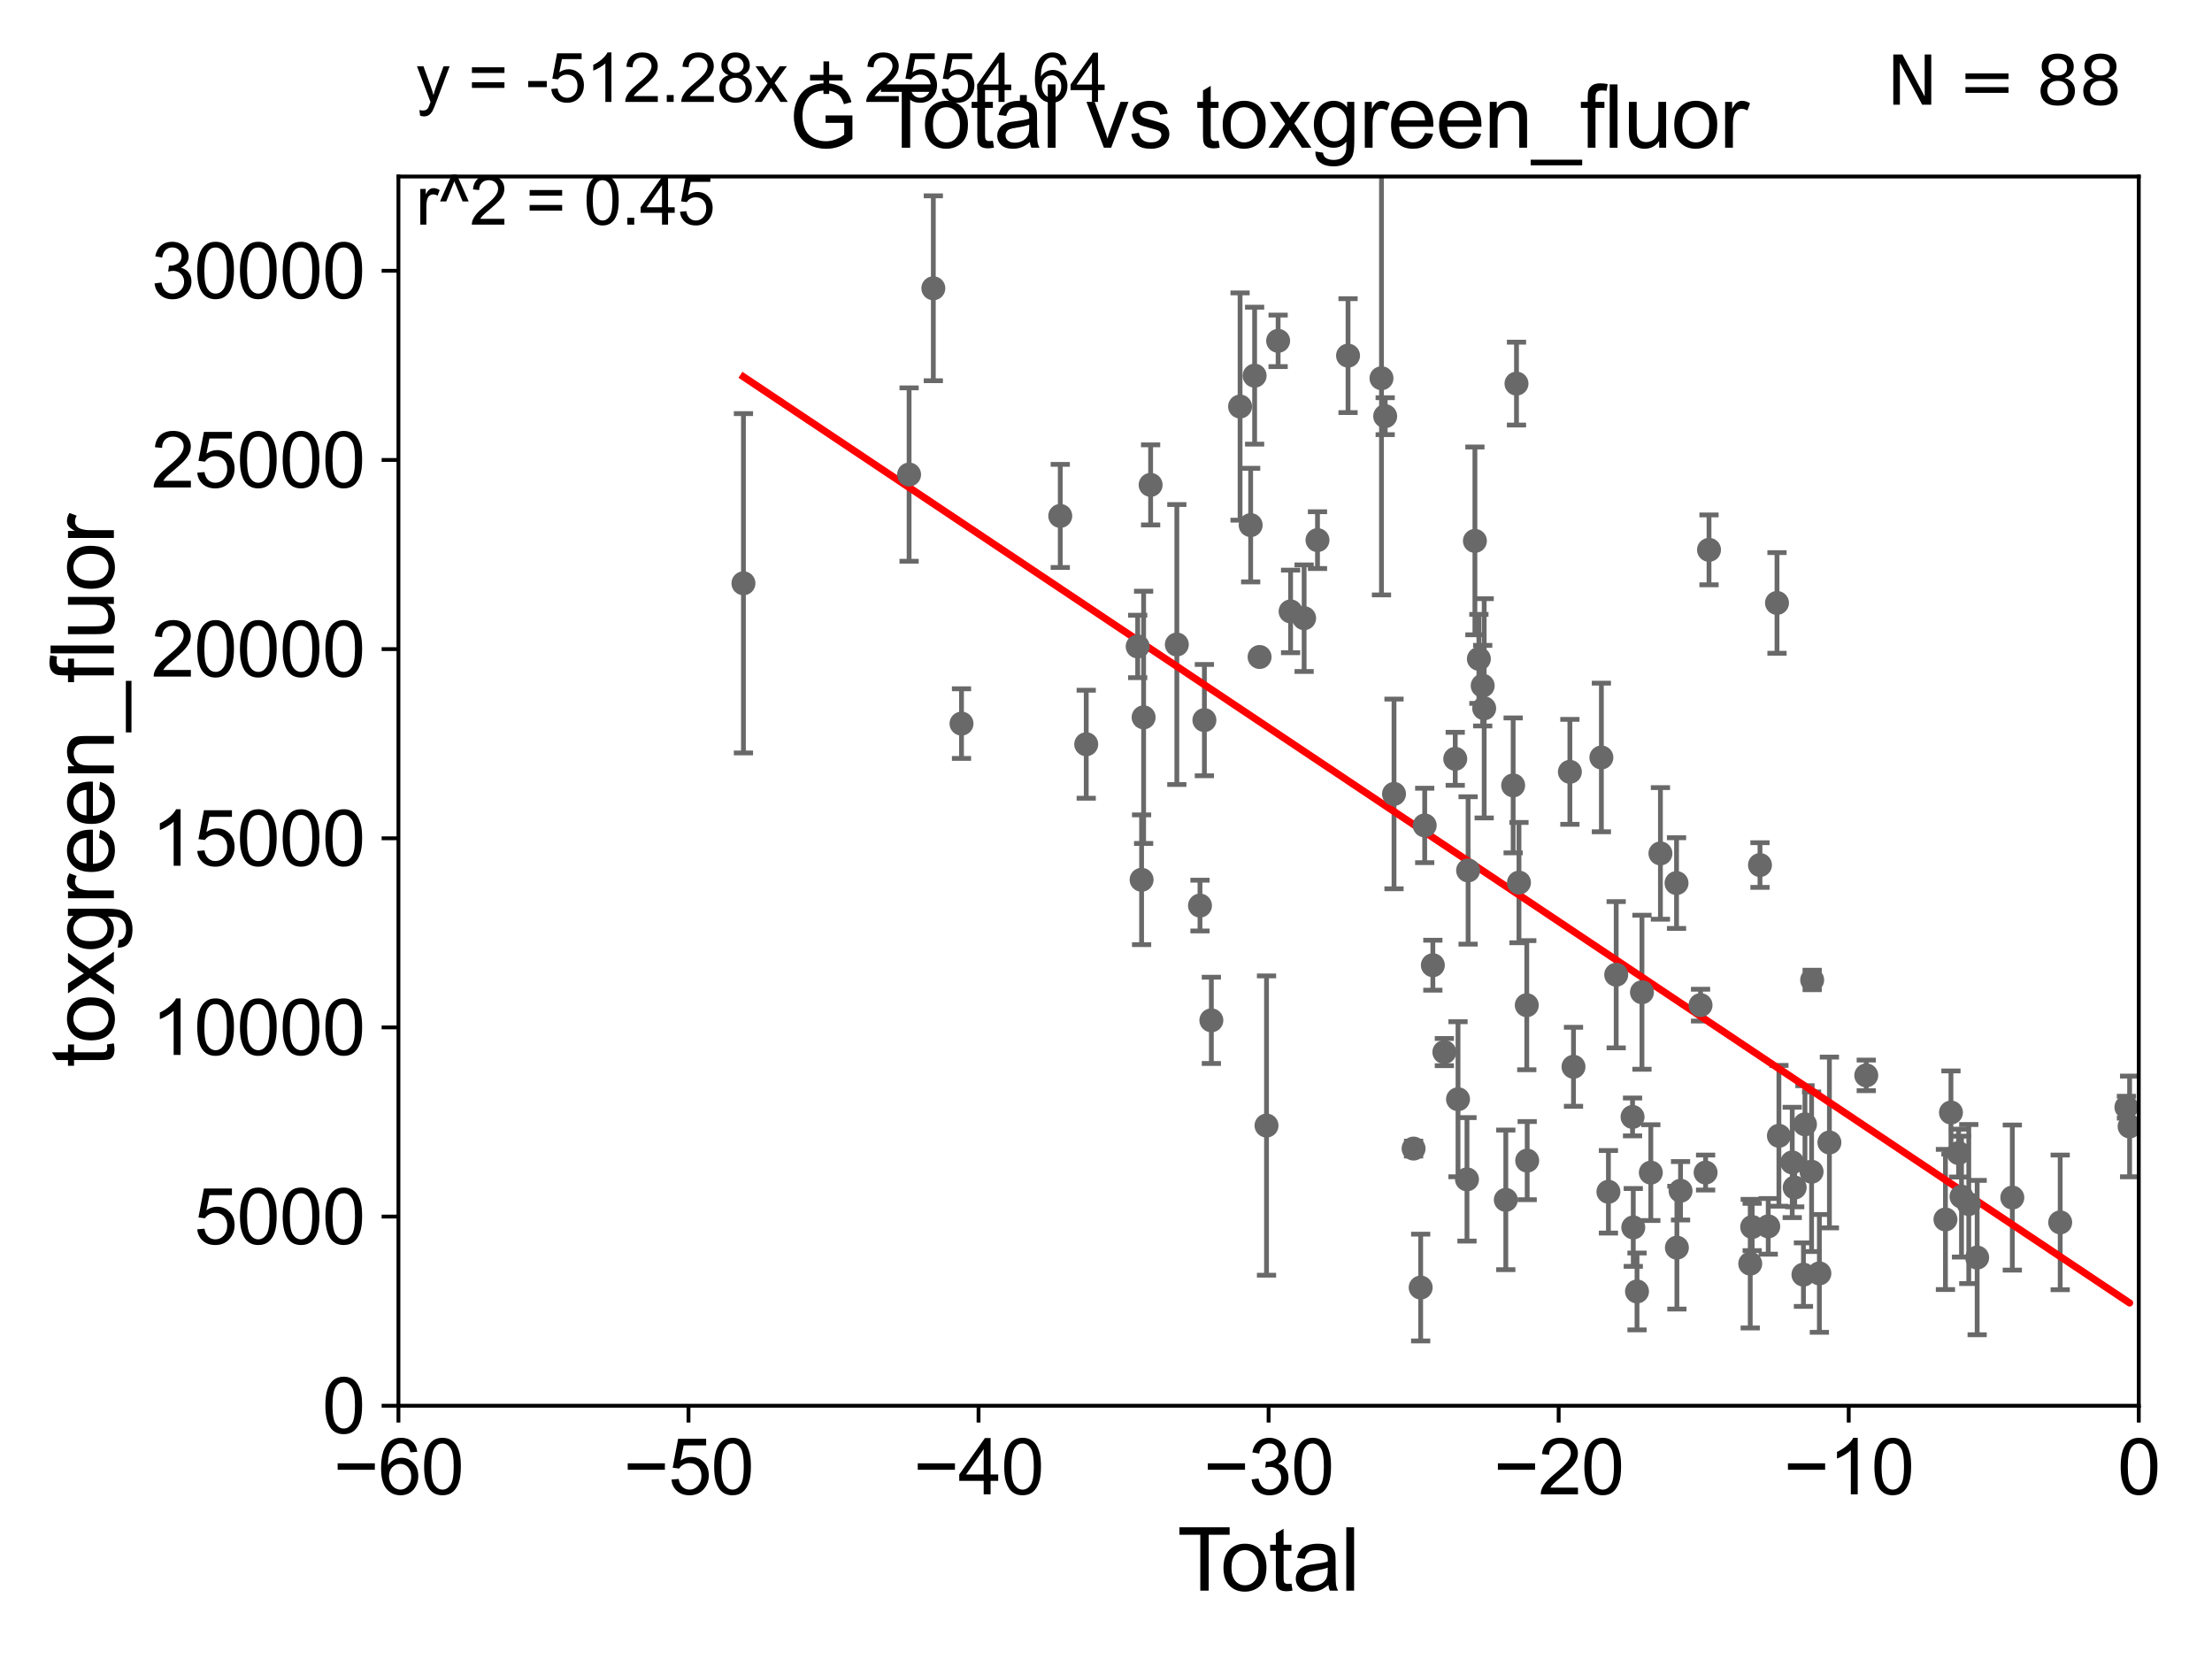 <?xml version="1.0" encoding="utf-8" standalone="no"?>
<!DOCTYPE svg PUBLIC "-//W3C//DTD SVG 1.1//EN"
  "http://www.w3.org/Graphics/SVG/1.1/DTD/svg11.dtd">
<svg xmlns:xlink="http://www.w3.org/1999/xlink" width="460.8pt" height="345.6pt" viewBox="0 0 460.8 345.6" xmlns="http://www.w3.org/2000/svg" version="1.1">
 <defs>
  <style type="text/css">*{stroke-linejoin: round; stroke-linecap: butt}</style>
 </defs>
 <g id="figure_1">
  <g id="patch_1">
   <path d="M 0 345.6 
L 460.8 345.6 
L 460.8 0 
L 0 0 
z
" style="fill: #ffffff"/>
  </g>
  <g id="axes_1">
   <g id="patch_2">
    <path d="M 83 292.84 
L 445.545 292.84 
L 445.545 36.775 
L 83 36.775 
z
" style="fill: #ffffff"/>
   </g>
   <g id="PathCollection_1">
    <defs>
     <path id="m0eac4bdc65" d="M 0 1.118 
C 0.297 1.118 0.581 1 0.791 0.791 
C 1 0.581 1.118 0.297 1.118 0 
C 1.118 -0.297 1 -0.581 0.791 -0.791 
C 0.581 -1 0.297 -1.118 0 -1.118 
C -0.297 -1.118 -0.581 -1 -0.791 -0.791 
C -1 -0.581 -1.118 -0.297 -1.118 0 
C -1.118 0.297 -1 0.581 -0.791 0.791 
C -0.581 1 -0.297 1.118 0 1.118 
z
" style="stroke: #696969"/>
    </defs>
    <g clip-path="url(#p1b82ef38fc)">
     <use xlink:href="#m0eac4bdc65" x="154.873" y="121.509" style="fill: #696969; stroke: #696969"/>
     <use xlink:href="#m0eac4bdc65" x="345.898" y="177.783" style="fill: #696969; stroke: #696969"/>
     <use xlink:href="#m0eac4bdc65" x="343.896" y="244.277" style="fill: #696969; stroke: #696969"/>
     <use xlink:href="#m0eac4bdc65" x="342.05" y="206.701" style="fill: #696969; stroke: #696969"/>
     <use xlink:href="#m0eac4bdc65" x="341.019" y="269.033" style="fill: #696969; stroke: #696969"/>
     <use xlink:href="#m0eac4bdc65" x="340.24" y="255.698" style="fill: #696969; stroke: #696969"/>
     <use xlink:href="#m0eac4bdc65" x="340.09" y="232.681" style="fill: #696969; stroke: #696969"/>
     <use xlink:href="#m0eac4bdc65" x="336.683" y="203.052" style="fill: #696969; stroke: #696969"/>
     <use xlink:href="#m0eac4bdc65" x="335.063" y="248.27" style="fill: #696969; stroke: #696969"/>
     <use xlink:href="#m0eac4bdc65" x="333.598" y="157.795" style="fill: #696969; stroke: #696969"/>
     <use xlink:href="#m0eac4bdc65" x="327.789" y="222.232" style="fill: #696969; stroke: #696969"/>
     <use xlink:href="#m0eac4bdc65" x="327.036" y="160.788" style="fill: #696969; stroke: #696969"/>
     <use xlink:href="#m0eac4bdc65" x="349.252" y="183.96" style="fill: #696969; stroke: #696969"/>
     <use xlink:href="#m0eac4bdc65" x="318.142" y="241.779" style="fill: #696969; stroke: #696969"/>
     <use xlink:href="#m0eac4bdc65" x="316.431" y="183.863" style="fill: #696969; stroke: #696969"/>
     <use xlink:href="#m0eac4bdc65" x="442.975" y="230.647" style="fill: #696969; stroke: #696969"/>
     <use xlink:href="#m0eac4bdc65" x="315.218" y="163.613" style="fill: #696969; stroke: #696969"/>
     <use xlink:href="#m0eac4bdc65" x="313.686" y="249.953" style="fill: #696969; stroke: #696969"/>
     <use xlink:href="#m0eac4bdc65" x="309.182" y="147.554" style="fill: #696969; stroke: #696969"/>
     <use xlink:href="#m0eac4bdc65" x="308.872" y="142.84" style="fill: #696969; stroke: #696969"/>
     <use xlink:href="#m0eac4bdc65" x="308.079" y="137.254" style="fill: #696969; stroke: #696969"/>
     <use xlink:href="#m0eac4bdc65" x="307.251" y="112.679" style="fill: #696969; stroke: #696969"/>
     <use xlink:href="#m0eac4bdc65" x="305.832" y="181.333" style="fill: #696969; stroke: #696969"/>
     <use xlink:href="#m0eac4bdc65" x="305.599" y="245.681" style="fill: #696969; stroke: #696969"/>
     <use xlink:href="#m0eac4bdc65" x="303.731" y="228.989" style="fill: #696969; stroke: #696969"/>
     <use xlink:href="#m0eac4bdc65" x="318.056" y="209.4" style="fill: #696969; stroke: #696969"/>
     <use xlink:href="#m0eac4bdc65" x="349.329" y="259.913" style="fill: #696969; stroke: #696969"/>
     <use xlink:href="#m0eac4bdc65" x="350.088" y="248.062" style="fill: #696969; stroke: #696969"/>
     <use xlink:href="#m0eac4bdc65" x="354.255" y="209.388" style="fill: #696969; stroke: #696969"/>
     <use xlink:href="#m0eac4bdc65" x="429.177" y="254.644" style="fill: #696969; stroke: #696969"/>
     <use xlink:href="#m0eac4bdc65" x="419.202" y="249.474" style="fill: #696969; stroke: #696969"/>
     <use xlink:href="#m0eac4bdc65" x="411.879" y="261.975" style="fill: #696969; stroke: #696969"/>
     <use xlink:href="#m0eac4bdc65" x="410.132" y="250.824" style="fill: #696969; stroke: #696969"/>
     <use xlink:href="#m0eac4bdc65" x="408.615" y="249.277" style="fill: #696969; stroke: #696969"/>
     <use xlink:href="#m0eac4bdc65" x="408.008" y="240.209" style="fill: #696969; stroke: #696969"/>
     <use xlink:href="#m0eac4bdc65" x="406.419" y="231.758" style="fill: #696969; stroke: #696969"/>
     <use xlink:href="#m0eac4bdc65" x="405.272" y="254.037" style="fill: #696969; stroke: #696969"/>
     <use xlink:href="#m0eac4bdc65" x="388.778" y="224.022" style="fill: #696969; stroke: #696969"/>
     <use xlink:href="#m0eac4bdc65" x="381.098" y="238" style="fill: #696969; stroke: #696969"/>
     <use xlink:href="#m0eac4bdc65" x="379.008" y="265.272" style="fill: #696969; stroke: #696969"/>
     <use xlink:href="#m0eac4bdc65" x="377.509" y="204.143" style="fill: #696969; stroke: #696969"/>
     <use xlink:href="#m0eac4bdc65" x="377.386" y="244.096" style="fill: #696969; stroke: #696969"/>
     <use xlink:href="#m0eac4bdc65" x="376.009" y="234.218" style="fill: #696969; stroke: #696969"/>
     <use xlink:href="#m0eac4bdc65" x="375.69" y="265.53" style="fill: #696969; stroke: #696969"/>
     <use xlink:href="#m0eac4bdc65" x="373.869" y="247.386" style="fill: #696969; stroke: #696969"/>
     <use xlink:href="#m0eac4bdc65" x="373.355" y="242.157" style="fill: #696969; stroke: #696969"/>
     <use xlink:href="#m0eac4bdc65" x="370.578" y="236.609" style="fill: #696969; stroke: #696969"/>
     <use xlink:href="#m0eac4bdc65" x="370.181" y="125.604" style="fill: #696969; stroke: #696969"/>
     <use xlink:href="#m0eac4bdc65" x="368.355" y="255.473" style="fill: #696969; stroke: #696969"/>
     <use xlink:href="#m0eac4bdc65" x="366.636" y="180.204" style="fill: #696969; stroke: #696969"/>
     <use xlink:href="#m0eac4bdc65" x="365.01" y="255.603" style="fill: #696969; stroke: #696969"/>
     <use xlink:href="#m0eac4bdc65" x="364.606" y="263.244" style="fill: #696969; stroke: #696969"/>
     <use xlink:href="#m0eac4bdc65" x="356.019" y="114.543" style="fill: #696969; stroke: #696969"/>
     <use xlink:href="#m0eac4bdc65" x="355.309" y="244.261" style="fill: #696969; stroke: #696969"/>
     <use xlink:href="#m0eac4bdc65" x="303.153" y="158.076" style="fill: #696969; stroke: #696969"/>
     <use xlink:href="#m0eac4bdc65" x="300.887" y="219.168" style="fill: #696969; stroke: #696969"/>
     <use xlink:href="#m0eac4bdc65" x="315.913" y="79.913" style="fill: #696969; stroke: #696969"/>
     <use xlink:href="#m0eac4bdc65" x="443.636" y="234.659" style="fill: #696969; stroke: #696969"/>
     <use xlink:href="#m0eac4bdc65" x="298.49" y="201.071" style="fill: #696969; stroke: #696969"/>
     <use xlink:href="#m0eac4bdc65" x="250.898" y="150.011" style="fill: #696969; stroke: #696969"/>
     <use xlink:href="#m0eac4bdc65" x="258.33" y="84.686" style="fill: #696969; stroke: #696969"/>
     <use xlink:href="#m0eac4bdc65" x="260.537" y="109.389" style="fill: #696969; stroke: #696969"/>
     <use xlink:href="#m0eac4bdc65" x="261.36" y="78.259" style="fill: #696969; stroke: #696969"/>
     <use xlink:href="#m0eac4bdc65" x="262.395" y="136.865" style="fill: #696969; stroke: #696969"/>
     <use xlink:href="#m0eac4bdc65" x="249.98" y="188.648" style="fill: #696969; stroke: #696969"/>
     <use xlink:href="#m0eac4bdc65" x="200.3" y="150.741" style="fill: #696969; stroke: #696969"/>
     <use xlink:href="#m0eac4bdc65" x="263.84" y="234.475" style="fill: #696969; stroke: #696969"/>
     <use xlink:href="#m0eac4bdc65" x="194.429" y="60.054" style="fill: #696969; stroke: #696969"/>
     <use xlink:href="#m0eac4bdc65" x="220.872" y="107.477" style="fill: #696969; stroke: #696969"/>
     <use xlink:href="#m0eac4bdc65" x="189.381" y="98.854" style="fill: #696969; stroke: #696969"/>
     <use xlink:href="#m0eac4bdc65" x="252.348" y="212.554" style="fill: #696969; stroke: #696969"/>
     <use xlink:href="#m0eac4bdc65" x="226.281" y="155.039" style="fill: #696969; stroke: #696969"/>
     <use xlink:href="#m0eac4bdc65" x="266.256" y="71.003" style="fill: #696969; stroke: #696969"/>
     <use xlink:href="#m0eac4bdc65" x="245.156" y="134.265" style="fill: #696969; stroke: #696969"/>
     <use xlink:href="#m0eac4bdc65" x="239.696" y="101.009" style="fill: #696969; stroke: #696969"/>
     <use xlink:href="#m0eac4bdc65" x="296.793" y="171.954" style="fill: #696969; stroke: #696969"/>
     <use xlink:href="#m0eac4bdc65" x="237.001" y="134.669" style="fill: #696969; stroke: #696969"/>
     <use xlink:href="#m0eac4bdc65" x="237.815" y="183.272" style="fill: #696969; stroke: #696969"/>
     <use xlink:href="#m0eac4bdc65" x="295.952" y="268.22" style="fill: #696969; stroke: #696969"/>
     <use xlink:href="#m0eac4bdc65" x="268.854" y="127.368" style="fill: #696969; stroke: #696969"/>
     <use xlink:href="#m0eac4bdc65" x="290.398" y="165.387" style="fill: #696969; stroke: #696969"/>
     <use xlink:href="#m0eac4bdc65" x="288.56" y="86.698" style="fill: #696969; stroke: #696969"/>
     <use xlink:href="#m0eac4bdc65" x="294.475" y="239.269" style="fill: #696969; stroke: #696969"/>
     <use xlink:href="#m0eac4bdc65" x="280.821" y="74.086" style="fill: #696969; stroke: #696969"/>
     <use xlink:href="#m0eac4bdc65" x="238.237" y="149.433" style="fill: #696969; stroke: #696969"/>
     <use xlink:href="#m0eac4bdc65" x="274.459" y="112.516" style="fill: #696969; stroke: #696969"/>
     <use xlink:href="#m0eac4bdc65" x="271.673" y="128.779" style="fill: #696969; stroke: #696969"/>
     <use xlink:href="#m0eac4bdc65" x="287.789" y="78.794" style="fill: #696969; stroke: #696969"/>
    </g>
   </g>
   <g id="matplotlib.axis_1">
    <g id="xtick_1">
     <g id="line2d_1">
      <defs>
       <path id="m1ed46d3a17" d="M 0 0 
L 0 3.5 
" style="stroke: #000000; stroke-width: 0.8"/>
      </defs>
      <g>
       <use xlink:href="#m1ed46d3a17" x="83" y="292.84" style="stroke: #000000; stroke-width: 0.8"/>
      </g>
     </g>
     <g id="text_1">
      <!-- −60 -->
      <g transform="translate(69.43 311.293)scale(0.16 -0.16)">
       <defs>
        <path id="ArialMT-2212" d="M 3381 1997 
L 356 1997 
L 356 2522 
L 3381 2522 
L 3381 1997 
z
" transform="scale(0.016)"/>
        <path id="ArialMT-36" d="M 3184 3459 
L 2625 3416 
Q 2550 3747 2413 3897 
Q 2184 4138 1850 4138 
Q 1581 4138 1378 3988 
Q 1113 3794 959 3422 
Q 806 3050 800 2363 
Q 1003 2672 1297 2822 
Q 1591 2972 1913 2972 
Q 2475 2972 2870 2558 
Q 3266 2144 3266 1488 
Q 3266 1056 3080 686 
Q 2894 316 2569 119 
Q 2244 -78 1831 -78 
Q 1128 -78 684 439 
Q 241 956 241 2144 
Q 241 3472 731 4075 
Q 1159 4600 1884 4600 
Q 2425 4600 2770 4297 
Q 3116 3994 3184 3459 
z
M 888 1484 
Q 888 1194 1011 928 
Q 1134 663 1356 523 
Q 1578 384 1822 384 
Q 2178 384 2434 671 
Q 2691 959 2691 1453 
Q 2691 1928 2437 2201 
Q 2184 2475 1800 2475 
Q 1419 2475 1153 2201 
Q 888 1928 888 1484 
z
" transform="scale(0.016)"/>
        <path id="ArialMT-30" d="M 266 2259 
Q 266 3072 433 3567 
Q 600 4063 929 4331 
Q 1259 4600 1759 4600 
Q 2128 4600 2406 4451 
Q 2684 4303 2865 4023 
Q 3047 3744 3150 3342 
Q 3253 2941 3253 2259 
Q 3253 1453 3087 958 
Q 2922 463 2592 192 
Q 2263 -78 1759 -78 
Q 1097 -78 719 397 
Q 266 969 266 2259 
z
M 844 2259 
Q 844 1131 1108 757 
Q 1372 384 1759 384 
Q 2147 384 2411 759 
Q 2675 1134 2675 2259 
Q 2675 3391 2411 3762 
Q 2147 4134 1753 4134 
Q 1366 4134 1134 3806 
Q 844 3388 844 2259 
z
" transform="scale(0.016)"/>
       </defs>
       <use xlink:href="#ArialMT-2212"/>
       <use xlink:href="#ArialMT-36" x="58.398"/>
       <use xlink:href="#ArialMT-30" x="114.014"/>
      </g>
     </g>
    </g>
    <g id="xtick_2">
     <g id="line2d_2">
      <g>
       <use xlink:href="#m1ed46d3a17" x="143.424" y="292.84" style="stroke: #000000; stroke-width: 0.8"/>
      </g>
     </g>
     <g id="text_2">
      <!-- −50 -->
      <g transform="translate(129.854 311.293)scale(0.16 -0.16)">
       <defs>
        <path id="ArialMT-35" d="M 266 1200 
L 856 1250 
Q 922 819 1161 601 
Q 1400 384 1738 384 
Q 2144 384 2425 690 
Q 2706 997 2706 1503 
Q 2706 1984 2436 2262 
Q 2166 2541 1728 2541 
Q 1456 2541 1237 2417 
Q 1019 2294 894 2097 
L 366 2166 
L 809 4519 
L 3088 4519 
L 3088 3981 
L 1259 3981 
L 1013 2750 
Q 1425 3038 1878 3038 
Q 2478 3038 2890 2622 
Q 3303 2206 3303 1553 
Q 3303 931 2941 478 
Q 2500 -78 1738 -78 
Q 1113 -78 717 272 
Q 322 622 266 1200 
z
" transform="scale(0.016)"/>
       </defs>
       <use xlink:href="#ArialMT-2212"/>
       <use xlink:href="#ArialMT-35" x="58.398"/>
       <use xlink:href="#ArialMT-30" x="114.014"/>
      </g>
     </g>
    </g>
    <g id="xtick_3">
     <g id="line2d_3">
      <g>
       <use xlink:href="#m1ed46d3a17" x="203.848" y="292.84" style="stroke: #000000; stroke-width: 0.8"/>
      </g>
     </g>
     <g id="text_3">
      <!-- −40 -->
      <g transform="translate(190.278 311.293)scale(0.16 -0.16)">
       <defs>
        <path id="ArialMT-34" d="M 2069 0 
L 2069 1097 
L 81 1097 
L 81 1613 
L 2172 4581 
L 2631 4581 
L 2631 1613 
L 3250 1613 
L 3250 1097 
L 2631 1097 
L 2631 0 
L 2069 0 
z
M 2069 1613 
L 2069 3678 
L 634 1613 
L 2069 1613 
z
" transform="scale(0.016)"/>
       </defs>
       <use xlink:href="#ArialMT-2212"/>
       <use xlink:href="#ArialMT-34" x="58.398"/>
       <use xlink:href="#ArialMT-30" x="114.014"/>
      </g>
     </g>
    </g>
    <g id="xtick_4">
     <g id="line2d_4">
      <g>
       <use xlink:href="#m1ed46d3a17" x="264.272" y="292.84" style="stroke: #000000; stroke-width: 0.8"/>
      </g>
     </g>
     <g id="text_4">
      <!-- −30 -->
      <g transform="translate(250.702 311.293)scale(0.16 -0.16)">
       <defs>
        <path id="ArialMT-33" d="M 269 1209 
L 831 1284 
Q 928 806 1161 595 
Q 1394 384 1728 384 
Q 2125 384 2398 659 
Q 2672 934 2672 1341 
Q 2672 1728 2419 1979 
Q 2166 2231 1775 2231 
Q 1616 2231 1378 2169 
L 1441 2663 
Q 1497 2656 1531 2656 
Q 1891 2656 2178 2843 
Q 2466 3031 2466 3422 
Q 2466 3731 2256 3934 
Q 2047 4138 1716 4138 
Q 1388 4138 1169 3931 
Q 950 3725 888 3313 
L 325 3413 
Q 428 3978 793 4289 
Q 1159 4600 1703 4600 
Q 2078 4600 2393 4439 
Q 2709 4278 2876 4000 
Q 3044 3722 3044 3409 
Q 3044 3113 2884 2869 
Q 2725 2625 2413 2481 
Q 2819 2388 3044 2092 
Q 3269 1797 3269 1353 
Q 3269 753 2831 336 
Q 2394 -81 1725 -81 
Q 1122 -81 723 278 
Q 325 638 269 1209 
z
" transform="scale(0.016)"/>
       </defs>
       <use xlink:href="#ArialMT-2212"/>
       <use xlink:href="#ArialMT-33" x="58.398"/>
       <use xlink:href="#ArialMT-30" x="114.014"/>
      </g>
     </g>
    </g>
    <g id="xtick_5">
     <g id="line2d_5">
      <g>
       <use xlink:href="#m1ed46d3a17" x="324.697" y="292.84" style="stroke: #000000; stroke-width: 0.8"/>
      </g>
     </g>
     <g id="text_5">
      <!-- −20 -->
      <g transform="translate(311.127 311.293)scale(0.16 -0.16)">
       <defs>
        <path id="ArialMT-32" d="M 3222 541 
L 3222 0 
L 194 0 
Q 188 203 259 391 
Q 375 700 629 1000 
Q 884 1300 1366 1694 
Q 2113 2306 2375 2664 
Q 2638 3022 2638 3341 
Q 2638 3675 2398 3904 
Q 2159 4134 1775 4134 
Q 1369 4134 1125 3890 
Q 881 3647 878 3216 
L 300 3275 
Q 359 3922 746 4261 
Q 1134 4600 1788 4600 
Q 2447 4600 2831 4234 
Q 3216 3869 3216 3328 
Q 3216 3053 3103 2787 
Q 2991 2522 2730 2228 
Q 2469 1934 1863 1422 
Q 1356 997 1212 845 
Q 1069 694 975 541 
L 3222 541 
z
" transform="scale(0.016)"/>
       </defs>
       <use xlink:href="#ArialMT-2212"/>
       <use xlink:href="#ArialMT-32" x="58.398"/>
       <use xlink:href="#ArialMT-30" x="114.014"/>
      </g>
     </g>
    </g>
    <g id="xtick_6">
     <g id="line2d_6">
      <g>
       <use xlink:href="#m1ed46d3a17" x="385.121" y="292.84" style="stroke: #000000; stroke-width: 0.8"/>
      </g>
     </g>
     <g id="text_6">
      <!-- −10 -->
      <g transform="translate(371.551 311.293)scale(0.16 -0.16)">
       <defs>
        <path id="ArialMT-31" d="M 2384 0 
L 1822 0 
L 1822 3584 
Q 1619 3391 1289 3197 
Q 959 3003 697 2906 
L 697 3450 
Q 1169 3672 1522 3987 
Q 1875 4303 2022 4600 
L 2384 4600 
L 2384 0 
z
" transform="scale(0.016)"/>
       </defs>
       <use xlink:href="#ArialMT-2212"/>
       <use xlink:href="#ArialMT-31" x="58.398"/>
       <use xlink:href="#ArialMT-30" x="114.014"/>
      </g>
     </g>
    </g>
    <g id="xtick_7">
     <g id="line2d_7">
      <g>
       <use xlink:href="#m1ed46d3a17" x="445.545" y="292.84" style="stroke: #000000; stroke-width: 0.8"/>
      </g>
     </g>
     <g id="text_7">
      <!-- 0 -->
      <g transform="translate(441.096 311.293)scale(0.16 -0.16)">
       <use xlink:href="#ArialMT-30"/>
      </g>
     </g>
    </g>
    <g id="text_8">
     <!-- Total -->
     <g transform="translate(245.267 331.357)scale(0.18 -0.18)">
      <defs>
       <path id="ArialMT-54" d="M 1659 0 
L 1659 4041 
L 150 4041 
L 150 4581 
L 3781 4581 
L 3781 4041 
L 2266 4041 
L 2266 0 
L 1659 0 
z
" transform="scale(0.016)"/>
       <path id="ArialMT-6f" d="M 213 1659 
Q 213 2581 725 3025 
Q 1153 3394 1769 3394 
Q 2453 3394 2887 2945 
Q 3322 2497 3322 1706 
Q 3322 1066 3130 698 
Q 2938 331 2570 128 
Q 2203 -75 1769 -75 
Q 1072 -75 642 372 
Q 213 819 213 1659 
z
M 791 1659 
Q 791 1022 1069 705 
Q 1347 388 1769 388 
Q 2188 388 2466 706 
Q 2744 1025 2744 1678 
Q 2744 2294 2464 2611 
Q 2184 2928 1769 2928 
Q 1347 2928 1069 2612 
Q 791 2297 791 1659 
z
" transform="scale(0.016)"/>
       <path id="ArialMT-74" d="M 1650 503 
L 1731 6 
Q 1494 -44 1306 -44 
Q 1000 -44 831 53 
Q 663 150 594 308 
Q 525 466 525 972 
L 525 2881 
L 113 2881 
L 113 3319 
L 525 3319 
L 525 4141 
L 1084 4478 
L 1084 3319 
L 1650 3319 
L 1650 2881 
L 1084 2881 
L 1084 941 
Q 1084 700 1114 631 
Q 1144 563 1211 522 
Q 1278 481 1403 481 
Q 1497 481 1650 503 
z
" transform="scale(0.016)"/>
       <path id="ArialMT-61" d="M 2588 409 
Q 2275 144 1986 34 
Q 1697 -75 1366 -75 
Q 819 -75 525 192 
Q 231 459 231 875 
Q 231 1119 342 1320 
Q 453 1522 633 1644 
Q 813 1766 1038 1828 
Q 1203 1872 1538 1913 
Q 2219 1994 2541 2106 
Q 2544 2222 2544 2253 
Q 2544 2597 2384 2738 
Q 2169 2928 1744 2928 
Q 1347 2928 1158 2789 
Q 969 2650 878 2297 
L 328 2372 
Q 403 2725 575 2942 
Q 747 3159 1072 3276 
Q 1397 3394 1825 3394 
Q 2250 3394 2515 3294 
Q 2781 3194 2906 3042 
Q 3031 2891 3081 2659 
Q 3109 2516 3109 2141 
L 3109 1391 
Q 3109 606 3145 398 
Q 3181 191 3288 0 
L 2700 0 
Q 2613 175 2588 409 
z
M 2541 1666 
Q 2234 1541 1622 1453 
Q 1275 1403 1131 1340 
Q 988 1278 909 1158 
Q 831 1038 831 891 
Q 831 666 1001 516 
Q 1172 366 1500 366 
Q 1825 366 2078 508 
Q 2331 650 2450 897 
Q 2541 1088 2541 1459 
L 2541 1666 
z
" transform="scale(0.016)"/>
       <path id="ArialMT-6c" d="M 409 0 
L 409 4581 
L 972 4581 
L 972 0 
L 409 0 
z
" transform="scale(0.016)"/>
      </defs>
      <use xlink:href="#ArialMT-54"/>
      <use xlink:href="#ArialMT-6f" x="49.959"/>
      <use xlink:href="#ArialMT-74" x="105.574"/>
      <use xlink:href="#ArialMT-61" x="133.357"/>
      <use xlink:href="#ArialMT-6c" x="188.973"/>
     </g>
    </g>
   </g>
   <g id="matplotlib.axis_2">
    <g id="ytick_1">
     <g id="line2d_8">
      <defs>
       <path id="m03634b991b" d="M 0 0 
L -3.5 0 
" style="stroke: #000000; stroke-width: 0.8"/>
      </defs>
      <g>
       <use xlink:href="#m03634b991b" x="83" y="292.84" style="stroke: #000000; stroke-width: 0.8"/>
      </g>
     </g>
     <g id="text_9">
      <!-- 0 -->
      <g transform="translate(67.103 298.566)scale(0.16 -0.16)">
       <use xlink:href="#ArialMT-30"/>
      </g>
     </g>
    </g>
    <g id="ytick_2">
     <g id="line2d_9">
      <g>
       <use xlink:href="#m03634b991b" x="83" y="253.435" style="stroke: #000000; stroke-width: 0.8"/>
      </g>
     </g>
     <g id="text_10">
      <!-- 5000 -->
      <g transform="translate(40.41 259.162)scale(0.16 -0.16)">
       <use xlink:href="#ArialMT-35"/>
       <use xlink:href="#ArialMT-30" x="55.615"/>
       <use xlink:href="#ArialMT-30" x="111.23"/>
       <use xlink:href="#ArialMT-30" x="166.846"/>
      </g>
     </g>
    </g>
    <g id="ytick_3">
     <g id="line2d_10">
      <g>
       <use xlink:href="#m03634b991b" x="83" y="214.031" style="stroke: #000000; stroke-width: 0.8"/>
      </g>
     </g>
     <g id="text_11">
      <!-- 10000 -->
      <g transform="translate(31.512 219.757)scale(0.16 -0.16)">
       <use xlink:href="#ArialMT-31"/>
       <use xlink:href="#ArialMT-30" x="55.615"/>
       <use xlink:href="#ArialMT-30" x="111.23"/>
       <use xlink:href="#ArialMT-30" x="166.846"/>
       <use xlink:href="#ArialMT-30" x="222.461"/>
      </g>
     </g>
    </g>
    <g id="ytick_4">
     <g id="line2d_11">
      <g>
       <use xlink:href="#m03634b991b" x="83" y="174.626" style="stroke: #000000; stroke-width: 0.8"/>
      </g>
     </g>
     <g id="text_12">
      <!-- 15000 -->
      <g transform="translate(31.512 180.352)scale(0.16 -0.16)">
       <use xlink:href="#ArialMT-31"/>
       <use xlink:href="#ArialMT-35" x="55.615"/>
       <use xlink:href="#ArialMT-30" x="111.23"/>
       <use xlink:href="#ArialMT-30" x="166.846"/>
       <use xlink:href="#ArialMT-30" x="222.461"/>
      </g>
     </g>
    </g>
    <g id="ytick_5">
     <g id="line2d_12">
      <g>
       <use xlink:href="#m03634b991b" x="83" y="135.221" style="stroke: #000000; stroke-width: 0.8"/>
      </g>
     </g>
     <g id="text_13">
      <!-- 20000 -->
      <g transform="translate(31.512 140.948)scale(0.16 -0.16)">
       <use xlink:href="#ArialMT-32"/>
       <use xlink:href="#ArialMT-30" x="55.615"/>
       <use xlink:href="#ArialMT-30" x="111.23"/>
       <use xlink:href="#ArialMT-30" x="166.846"/>
       <use xlink:href="#ArialMT-30" x="222.461"/>
      </g>
     </g>
    </g>
    <g id="ytick_6">
     <g id="line2d_13">
      <g>
       <use xlink:href="#m03634b991b" x="83" y="95.817" style="stroke: #000000; stroke-width: 0.8"/>
      </g>
     </g>
     <g id="text_14">
      <!-- 25000 -->
      <g transform="translate(31.512 101.543)scale(0.16 -0.16)">
       <use xlink:href="#ArialMT-32"/>
       <use xlink:href="#ArialMT-35" x="55.615"/>
       <use xlink:href="#ArialMT-30" x="111.23"/>
       <use xlink:href="#ArialMT-30" x="166.846"/>
       <use xlink:href="#ArialMT-30" x="222.461"/>
      </g>
     </g>
    </g>
    <g id="ytick_7">
     <g id="line2d_14">
      <g>
       <use xlink:href="#m03634b991b" x="83" y="56.412" style="stroke: #000000; stroke-width: 0.8"/>
      </g>
     </g>
     <g id="text_15">
      <!-- 30000 -->
      <g transform="translate(31.512 62.138)scale(0.16 -0.16)">
       <use xlink:href="#ArialMT-33"/>
       <use xlink:href="#ArialMT-30" x="55.615"/>
       <use xlink:href="#ArialMT-30" x="111.23"/>
       <use xlink:href="#ArialMT-30" x="166.846"/>
       <use xlink:href="#ArialMT-30" x="222.461"/>
      </g>
     </g>
    </g>
    <g id="text_16">
     <!-- toxgreen_fluor -->
     <g transform="translate(23.724 222.34)rotate(-90)scale(0.18 -0.18)">
      <defs>
       <path id="ArialMT-78" d="M 47 0 
L 1259 1725 
L 138 3319 
L 841 3319 
L 1350 2541 
Q 1494 2319 1581 2169 
Q 1719 2375 1834 2534 
L 2394 3319 
L 3066 3319 
L 1919 1756 
L 3153 0 
L 2463 0 
L 1781 1031 
L 1600 1309 
L 728 0 
L 47 0 
z
" transform="scale(0.016)"/>
       <path id="ArialMT-67" d="M 319 -275 
L 866 -356 
Q 900 -609 1056 -725 
Q 1266 -881 1628 -881 
Q 2019 -881 2231 -725 
Q 2444 -569 2519 -288 
Q 2563 -116 2559 434 
Q 2191 0 1641 0 
Q 956 0 581 494 
Q 206 988 206 1678 
Q 206 2153 378 2554 
Q 550 2956 876 3175 
Q 1203 3394 1644 3394 
Q 2231 3394 2613 2919 
L 2613 3319 
L 3131 3319 
L 3131 450 
Q 3131 -325 2973 -648 
Q 2816 -972 2473 -1159 
Q 2131 -1347 1631 -1347 
Q 1038 -1347 672 -1080 
Q 306 -813 319 -275 
z
M 784 1719 
Q 784 1066 1043 766 
Q 1303 466 1694 466 
Q 2081 466 2343 764 
Q 2606 1063 2606 1700 
Q 2606 2309 2336 2618 
Q 2066 2928 1684 2928 
Q 1309 2928 1046 2623 
Q 784 2319 784 1719 
z
" transform="scale(0.016)"/>
       <path id="ArialMT-72" d="M 416 0 
L 416 3319 
L 922 3319 
L 922 2816 
Q 1116 3169 1280 3281 
Q 1444 3394 1641 3394 
Q 1925 3394 2219 3213 
L 2025 2691 
Q 1819 2813 1613 2813 
Q 1428 2813 1281 2702 
Q 1134 2591 1072 2394 
Q 978 2094 978 1738 
L 978 0 
L 416 0 
z
" transform="scale(0.016)"/>
       <path id="ArialMT-65" d="M 2694 1069 
L 3275 997 
Q 3138 488 2766 206 
Q 2394 -75 1816 -75 
Q 1088 -75 661 373 
Q 234 822 234 1631 
Q 234 2469 665 2931 
Q 1097 3394 1784 3394 
Q 2450 3394 2872 2941 
Q 3294 2488 3294 1666 
Q 3294 1616 3291 1516 
L 816 1516 
Q 847 969 1125 678 
Q 1403 388 1819 388 
Q 2128 388 2347 550 
Q 2566 713 2694 1069 
z
M 847 1978 
L 2700 1978 
Q 2663 2397 2488 2606 
Q 2219 2931 1791 2931 
Q 1403 2931 1139 2672 
Q 875 2413 847 1978 
z
" transform="scale(0.016)"/>
       <path id="ArialMT-6e" d="M 422 0 
L 422 3319 
L 928 3319 
L 928 2847 
Q 1294 3394 1984 3394 
Q 2284 3394 2536 3286 
Q 2788 3178 2913 3003 
Q 3038 2828 3088 2588 
Q 3119 2431 3119 2041 
L 3119 0 
L 2556 0 
L 2556 2019 
Q 2556 2363 2490 2533 
Q 2425 2703 2258 2804 
Q 2091 2906 1866 2906 
Q 1506 2906 1245 2678 
Q 984 2450 984 1813 
L 984 0 
L 422 0 
z
" transform="scale(0.016)"/>
       <path id="ArialMT-5f" d="M -97 -1272 
L -97 -866 
L 3631 -866 
L 3631 -1272 
L -97 -1272 
z
" transform="scale(0.016)"/>
       <path id="ArialMT-66" d="M 556 0 
L 556 2881 
L 59 2881 
L 59 3319 
L 556 3319 
L 556 3672 
Q 556 4006 616 4169 
Q 697 4388 901 4523 
Q 1106 4659 1475 4659 
Q 1713 4659 2000 4603 
L 1916 4113 
Q 1741 4144 1584 4144 
Q 1328 4144 1222 4034 
Q 1116 3925 1116 3625 
L 1116 3319 
L 1763 3319 
L 1763 2881 
L 1116 2881 
L 1116 0 
L 556 0 
z
" transform="scale(0.016)"/>
       <path id="ArialMT-75" d="M 2597 0 
L 2597 488 
Q 2209 -75 1544 -75 
Q 1250 -75 995 37 
Q 741 150 617 320 
Q 494 491 444 738 
Q 409 903 409 1263 
L 409 3319 
L 972 3319 
L 972 1478 
Q 972 1038 1006 884 
Q 1059 663 1231 536 
Q 1403 409 1656 409 
Q 1909 409 2131 539 
Q 2353 669 2445 892 
Q 2538 1116 2538 1541 
L 2538 3319 
L 3100 3319 
L 3100 0 
L 2597 0 
z
" transform="scale(0.016)"/>
      </defs>
      <use xlink:href="#ArialMT-74"/>
      <use xlink:href="#ArialMT-6f" x="27.783"/>
      <use xlink:href="#ArialMT-78" x="83.398"/>
      <use xlink:href="#ArialMT-67" x="133.398"/>
      <use xlink:href="#ArialMT-72" x="189.014"/>
      <use xlink:href="#ArialMT-65" x="222.314"/>
      <use xlink:href="#ArialMT-65" x="277.93"/>
      <use xlink:href="#ArialMT-6e" x="333.545"/>
      <use xlink:href="#ArialMT-5f" x="389.16"/>
      <use xlink:href="#ArialMT-66" x="444.775"/>
      <use xlink:href="#ArialMT-6c" x="472.559"/>
      <use xlink:href="#ArialMT-75" x="494.775"/>
      <use xlink:href="#ArialMT-6f" x="550.391"/>
      <use xlink:href="#ArialMT-72" x="606.006"/>
     </g>
    </g>
   </g>
   <g id="LineCollection_1">
    <path d="M 154.873 156.853 
L 154.873 86.165 
" clip-path="url(#p1b82ef38fc)" style="fill: none; stroke: #696969"/>
    <path d="M 345.898 191.488 
L 345.898 164.077 
" clip-path="url(#p1b82ef38fc)" style="fill: none; stroke: #696969"/>
    <path d="M 343.896 254.255 
L 343.896 234.299 
" clip-path="url(#p1b82ef38fc)" style="fill: none; stroke: #696969"/>
    <path d="M 342.05 222.743 
L 342.05 190.658 
" clip-path="url(#p1b82ef38fc)" style="fill: none; stroke: #696969"/>
    <path d="M 341.019 277.041 
L 341.019 261.025 
" clip-path="url(#p1b82ef38fc)" style="fill: none; stroke: #696969"/>
    <path d="M 340.24 263.806 
L 340.24 247.59 
" clip-path="url(#p1b82ef38fc)" style="fill: none; stroke: #696969"/>
    <path d="M 340.09 236.627 
L 340.09 228.734 
" clip-path="url(#p1b82ef38fc)" style="fill: none; stroke: #696969"/>
    <path d="M 336.683 218.291 
L 336.683 187.812 
" clip-path="url(#p1b82ef38fc)" style="fill: none; stroke: #696969"/>
    <path d="M 335.063 256.868 
L 335.063 239.671 
" clip-path="url(#p1b82ef38fc)" style="fill: none; stroke: #696969"/>
    <path d="M 333.598 173.272 
L 333.598 142.317 
" clip-path="url(#p1b82ef38fc)" style="fill: none; stroke: #696969"/>
    <path d="M 327.789 230.461 
L 327.789 214.002 
" clip-path="url(#p1b82ef38fc)" style="fill: none; stroke: #696969"/>
    <path d="M 327.036 171.716 
L 327.036 149.86 
" clip-path="url(#p1b82ef38fc)" style="fill: none; stroke: #696969"/>
    <path d="M 349.252 193.404 
L 349.252 174.516 
" clip-path="url(#p1b82ef38fc)" style="fill: none; stroke: #696969"/>
    <path d="M 318.142 249.921 
L 318.142 233.637 
" clip-path="url(#p1b82ef38fc)" style="fill: none; stroke: #696969"/>
    <path d="M 316.431 196.395 
L 316.431 171.332 
" clip-path="url(#p1b82ef38fc)" style="fill: none; stroke: #696969"/>
    <path d="M 442.975 232.928 
L 442.975 228.365 
" clip-path="url(#p1b82ef38fc)" style="fill: none; stroke: #696969"/>
    <path d="M 315.218 177.668 
L 315.218 149.557 
" clip-path="url(#p1b82ef38fc)" style="fill: none; stroke: #696969"/>
    <path d="M 313.686 264.492 
L 313.686 235.413 
" clip-path="url(#p1b82ef38fc)" style="fill: none; stroke: #696969"/>
    <path d="M 309.182 170.389 
L 309.182 124.719 
" clip-path="url(#p1b82ef38fc)" style="fill: none; stroke: #696969"/>
    <path d="M 308.872 151.238 
L 308.872 134.442 
" clip-path="url(#p1b82ef38fc)" style="fill: none; stroke: #696969"/>
    <path d="M 308.079 146.526 
L 308.079 127.983 
" clip-path="url(#p1b82ef38fc)" style="fill: none; stroke: #696969"/>
    <path d="M 307.251 132.241 
L 307.251 93.117 
" clip-path="url(#p1b82ef38fc)" style="fill: none; stroke: #696969"/>
    <path d="M 305.832 196.682 
L 305.832 165.984 
" clip-path="url(#p1b82ef38fc)" style="fill: none; stroke: #696969"/>
    <path d="M 305.599 258.54 
L 305.599 232.821 
" clip-path="url(#p1b82ef38fc)" style="fill: none; stroke: #696969"/>
    <path d="M 303.731 245.137 
L 303.731 212.84 
" clip-path="url(#p1b82ef38fc)" style="fill: none; stroke: #696969"/>
    <path d="M 318.056 222.85 
L 318.056 195.951 
" clip-path="url(#p1b82ef38fc)" style="fill: none; stroke: #696969"/>
    <path d="M 349.329 272.705 
L 349.329 247.12 
" clip-path="url(#p1b82ef38fc)" style="fill: none; stroke: #696969"/>
    <path d="M 350.088 254.149 
L 350.088 241.976 
" clip-path="url(#p1b82ef38fc)" style="fill: none; stroke: #696969"/>
    <path d="M 354.255 212.701 
L 354.255 206.076 
" clip-path="url(#p1b82ef38fc)" style="fill: none; stroke: #696969"/>
    <path d="M 429.177 268.669 
L 429.177 240.618 
" clip-path="url(#p1b82ef38fc)" style="fill: none; stroke: #696969"/>
    <path d="M 419.202 264.585 
L 419.202 234.362 
" clip-path="url(#p1b82ef38fc)" style="fill: none; stroke: #696969"/>
    <path d="M 411.879 278.053 
L 411.879 245.896 
" clip-path="url(#p1b82ef38fc)" style="fill: none; stroke: #696969"/>
    <path d="M 410.132 267.388 
L 410.132 234.26 
" clip-path="url(#p1b82ef38fc)" style="fill: none; stroke: #696969"/>
    <path d="M 408.615 261.868 
L 408.615 236.686 
" clip-path="url(#p1b82ef38fc)" style="fill: none; stroke: #696969"/>
    <path d="M 408.008 245.196 
L 408.008 235.223 
" clip-path="url(#p1b82ef38fc)" style="fill: none; stroke: #696969"/>
    <path d="M 406.419 240.424 
L 406.419 223.092 
" clip-path="url(#p1b82ef38fc)" style="fill: none; stroke: #696969"/>
    <path d="M 405.272 268.638 
L 405.272 239.436 
" clip-path="url(#p1b82ef38fc)" style="fill: none; stroke: #696969"/>
    <path d="M 388.778 227.21 
L 388.778 220.833 
" clip-path="url(#p1b82ef38fc)" style="fill: none; stroke: #696969"/>
    <path d="M 381.098 255.789 
L 381.098 220.212 
" clip-path="url(#p1b82ef38fc)" style="fill: none; stroke: #696969"/>
    <path d="M 379.008 277.542 
L 379.008 253.001 
" clip-path="url(#p1b82ef38fc)" style="fill: none; stroke: #696969"/>
    <path d="M 377.509 206.174 
L 377.509 202.111 
" clip-path="url(#p1b82ef38fc)" style="fill: none; stroke: #696969"/>
    <path d="M 377.386 260.72 
L 377.386 227.471 
" clip-path="url(#p1b82ef38fc)" style="fill: none; stroke: #696969"/>
    <path d="M 376.009 242.263 
L 376.009 226.173 
" clip-path="url(#p1b82ef38fc)" style="fill: none; stroke: #696969"/>
    <path d="M 375.69 272.148 
L 375.69 258.911 
" clip-path="url(#p1b82ef38fc)" style="fill: none; stroke: #696969"/>
    <path d="M 373.869 251.408 
L 373.869 243.365 
" clip-path="url(#p1b82ef38fc)" style="fill: none; stroke: #696969"/>
    <path d="M 373.355 253.647 
L 373.355 230.666 
" clip-path="url(#p1b82ef38fc)" style="fill: none; stroke: #696969"/>
    <path d="M 370.578 251.274 
L 370.578 221.944 
" clip-path="url(#p1b82ef38fc)" style="fill: none; stroke: #696969"/>
    <path d="M 370.181 136.09 
L 370.181 115.117 
" clip-path="url(#p1b82ef38fc)" style="fill: none; stroke: #696969"/>
    <path d="M 368.355 261.269 
L 368.355 249.676 
" clip-path="url(#p1b82ef38fc)" style="fill: none; stroke: #696969"/>
    <path d="M 366.636 184.856 
L 366.636 175.551 
" clip-path="url(#p1b82ef38fc)" style="fill: none; stroke: #696969"/>
    <path d="M 365.01 260.527 
L 365.01 250.679 
" clip-path="url(#p1b82ef38fc)" style="fill: none; stroke: #696969"/>
    <path d="M 364.606 276.639 
L 364.606 249.848 
" clip-path="url(#p1b82ef38fc)" style="fill: none; stroke: #696969"/>
    <path d="M 356.019 121.822 
L 356.019 107.264 
" clip-path="url(#p1b82ef38fc)" style="fill: none; stroke: #696969"/>
    <path d="M 355.309 247.901 
L 355.309 240.621 
" clip-path="url(#p1b82ef38fc)" style="fill: none; stroke: #696969"/>
    <path d="M 303.153 163.596 
L 303.153 152.555 
" clip-path="url(#p1b82ef38fc)" style="fill: none; stroke: #696969"/>
    <path d="M 300.887 222 
L 300.887 216.336 
" clip-path="url(#p1b82ef38fc)" style="fill: none; stroke: #696969"/>
    <path d="M 315.913 88.543 
L 315.913 71.283 
" clip-path="url(#p1b82ef38fc)" style="fill: none; stroke: #696969"/>
    <path d="M 443.636 245.147 
L 443.636 224.171 
" clip-path="url(#p1b82ef38fc)" style="fill: none; stroke: #696969"/>
    <path d="M 298.49 206.275 
L 298.49 195.868 
" clip-path="url(#p1b82ef38fc)" style="fill: none; stroke: #696969"/>
    <path d="M 250.898 161.605 
L 250.898 138.416 
" clip-path="url(#p1b82ef38fc)" style="fill: none; stroke: #696969"/>
    <path d="M 258.33 108.359 
L 258.33 61.014 
" clip-path="url(#p1b82ef38fc)" style="fill: none; stroke: #696969"/>
    <path d="M 260.537 121.222 
L 260.537 97.555 
" clip-path="url(#p1b82ef38fc)" style="fill: none; stroke: #696969"/>
    <path d="M 261.36 92.522 
L 261.36 63.995 
" clip-path="url(#p1b82ef38fc)" style="fill: none; stroke: #696969"/>
    <path d="M 262.395 137.403 
L 262.395 136.327 
" clip-path="url(#p1b82ef38fc)" style="fill: none; stroke: #696969"/>
    <path d="M 249.98 193.934 
L 249.98 183.362 
" clip-path="url(#p1b82ef38fc)" style="fill: none; stroke: #696969"/>
    <path d="M 200.3 157.997 
L 200.3 143.485 
" clip-path="url(#p1b82ef38fc)" style="fill: none; stroke: #696969"/>
    <path d="M 263.84 265.648 
L 263.84 203.303 
" clip-path="url(#p1b82ef38fc)" style="fill: none; stroke: #696969"/>
    <path d="M 194.429 79.311 
L 194.429 40.796 
" clip-path="url(#p1b82ef38fc)" style="fill: none; stroke: #696969"/>
    <path d="M 220.872 118.22 
L 220.872 96.734 
" clip-path="url(#p1b82ef38fc)" style="fill: none; stroke: #696969"/>
    <path d="M 189.381 116.912 
L 189.381 80.797 
" clip-path="url(#p1b82ef38fc)" style="fill: none; stroke: #696969"/>
    <path d="M 252.348 221.54 
L 252.348 203.569 
" clip-path="url(#p1b82ef38fc)" style="fill: none; stroke: #696969"/>
    <path d="M 226.281 166.291 
L 226.281 143.787 
" clip-path="url(#p1b82ef38fc)" style="fill: none; stroke: #696969"/>
    <path d="M 266.256 76.37 
L 266.256 65.636 
" clip-path="url(#p1b82ef38fc)" style="fill: none; stroke: #696969"/>
    <path d="M 245.156 163.427 
L 245.156 105.104 
" clip-path="url(#p1b82ef38fc)" style="fill: none; stroke: #696969"/>
    <path d="M 239.696 109.352 
L 239.696 92.666 
" clip-path="url(#p1b82ef38fc)" style="fill: none; stroke: #696969"/>
    <path d="M 296.793 179.702 
L 296.793 164.206 
" clip-path="url(#p1b82ef38fc)" style="fill: none; stroke: #696969"/>
    <path d="M 237.001 141.174 
L 237.001 128.164 
" clip-path="url(#p1b82ef38fc)" style="fill: none; stroke: #696969"/>
    <path d="M 237.815 196.787 
L 237.815 169.756 
" clip-path="url(#p1b82ef38fc)" style="fill: none; stroke: #696969"/>
    <path d="M 295.952 279.341 
L 295.952 257.098 
" clip-path="url(#p1b82ef38fc)" style="fill: none; stroke: #696969"/>
    <path d="M 268.854 135.966 
L 268.854 118.769 
" clip-path="url(#p1b82ef38fc)" style="fill: none; stroke: #696969"/>
    <path d="M 290.398 185.147 
L 290.398 145.627 
" clip-path="url(#p1b82ef38fc)" style="fill: none; stroke: #696969"/>
    <path d="M 288.56 90.541 
L 288.56 82.854 
" clip-path="url(#p1b82ef38fc)" style="fill: none; stroke: #696969"/>
    <path d="M 294.475 240.823 
L 294.475 237.715 
" clip-path="url(#p1b82ef38fc)" style="fill: none; stroke: #696969"/>
    <path d="M 280.821 85.949 
L 280.821 62.223 
" clip-path="url(#p1b82ef38fc)" style="fill: none; stroke: #696969"/>
    <path d="M 238.237 175.705 
L 238.237 123.161 
" clip-path="url(#p1b82ef38fc)" style="fill: none; stroke: #696969"/>
    <path d="M 274.459 118.43 
L 274.459 106.603 
" clip-path="url(#p1b82ef38fc)" style="fill: none; stroke: #696969"/>
    <path d="M 271.673 139.882 
L 271.673 117.676 
" clip-path="url(#p1b82ef38fc)" style="fill: none; stroke: #696969"/>
    <path d="M 287.789 123.929 
L 287.789 33.658 
" clip-path="url(#p1b82ef38fc)" style="fill: none; stroke: #696969"/>
   </g>
   <g id="line2d_15">
    <defs>
     <path id="m97fb1f859e" d="M 2 0 
L -2 -0 
" style="stroke: #696969"/>
    </defs>
    <g clip-path="url(#p1b82ef38fc)">
     <use xlink:href="#m97fb1f859e" x="154.873" y="156.853" style="fill: #696969; stroke: #696969"/>
     <use xlink:href="#m97fb1f859e" x="345.898" y="191.488" style="fill: #696969; stroke: #696969"/>
     <use xlink:href="#m97fb1f859e" x="343.896" y="254.255" style="fill: #696969; stroke: #696969"/>
     <use xlink:href="#m97fb1f859e" x="342.05" y="222.743" style="fill: #696969; stroke: #696969"/>
     <use xlink:href="#m97fb1f859e" x="341.019" y="277.041" style="fill: #696969; stroke: #696969"/>
     <use xlink:href="#m97fb1f859e" x="340.24" y="263.806" style="fill: #696969; stroke: #696969"/>
     <use xlink:href="#m97fb1f859e" x="340.09" y="236.627" style="fill: #696969; stroke: #696969"/>
     <use xlink:href="#m97fb1f859e" x="336.683" y="218.291" style="fill: #696969; stroke: #696969"/>
     <use xlink:href="#m97fb1f859e" x="335.063" y="256.868" style="fill: #696969; stroke: #696969"/>
     <use xlink:href="#m97fb1f859e" x="333.598" y="173.272" style="fill: #696969; stroke: #696969"/>
     <use xlink:href="#m97fb1f859e" x="327.789" y="230.461" style="fill: #696969; stroke: #696969"/>
     <use xlink:href="#m97fb1f859e" x="327.036" y="171.716" style="fill: #696969; stroke: #696969"/>
     <use xlink:href="#m97fb1f859e" x="349.252" y="193.404" style="fill: #696969; stroke: #696969"/>
     <use xlink:href="#m97fb1f859e" x="318.142" y="249.921" style="fill: #696969; stroke: #696969"/>
     <use xlink:href="#m97fb1f859e" x="316.431" y="196.395" style="fill: #696969; stroke: #696969"/>
     <use xlink:href="#m97fb1f859e" x="442.975" y="232.928" style="fill: #696969; stroke: #696969"/>
     <use xlink:href="#m97fb1f859e" x="315.218" y="177.668" style="fill: #696969; stroke: #696969"/>
     <use xlink:href="#m97fb1f859e" x="313.686" y="264.492" style="fill: #696969; stroke: #696969"/>
     <use xlink:href="#m97fb1f859e" x="309.182" y="170.389" style="fill: #696969; stroke: #696969"/>
     <use xlink:href="#m97fb1f859e" x="308.872" y="151.238" style="fill: #696969; stroke: #696969"/>
     <use xlink:href="#m97fb1f859e" x="308.079" y="146.526" style="fill: #696969; stroke: #696969"/>
     <use xlink:href="#m97fb1f859e" x="307.251" y="132.241" style="fill: #696969; stroke: #696969"/>
     <use xlink:href="#m97fb1f859e" x="305.832" y="196.682" style="fill: #696969; stroke: #696969"/>
     <use xlink:href="#m97fb1f859e" x="305.599" y="258.54" style="fill: #696969; stroke: #696969"/>
     <use xlink:href="#m97fb1f859e" x="303.731" y="245.137" style="fill: #696969; stroke: #696969"/>
     <use xlink:href="#m97fb1f859e" x="318.056" y="222.85" style="fill: #696969; stroke: #696969"/>
     <use xlink:href="#m97fb1f859e" x="349.329" y="272.705" style="fill: #696969; stroke: #696969"/>
     <use xlink:href="#m97fb1f859e" x="350.088" y="254.149" style="fill: #696969; stroke: #696969"/>
     <use xlink:href="#m97fb1f859e" x="354.255" y="212.701" style="fill: #696969; stroke: #696969"/>
     <use xlink:href="#m97fb1f859e" x="429.177" y="268.669" style="fill: #696969; stroke: #696969"/>
     <use xlink:href="#m97fb1f859e" x="419.202" y="264.585" style="fill: #696969; stroke: #696969"/>
     <use xlink:href="#m97fb1f859e" x="411.879" y="278.053" style="fill: #696969; stroke: #696969"/>
     <use xlink:href="#m97fb1f859e" x="410.132" y="267.388" style="fill: #696969; stroke: #696969"/>
     <use xlink:href="#m97fb1f859e" x="408.615" y="261.868" style="fill: #696969; stroke: #696969"/>
     <use xlink:href="#m97fb1f859e" x="408.008" y="245.196" style="fill: #696969; stroke: #696969"/>
     <use xlink:href="#m97fb1f859e" x="406.419" y="240.424" style="fill: #696969; stroke: #696969"/>
     <use xlink:href="#m97fb1f859e" x="405.272" y="268.638" style="fill: #696969; stroke: #696969"/>
     <use xlink:href="#m97fb1f859e" x="388.778" y="227.21" style="fill: #696969; stroke: #696969"/>
     <use xlink:href="#m97fb1f859e" x="381.098" y="255.789" style="fill: #696969; stroke: #696969"/>
     <use xlink:href="#m97fb1f859e" x="379.008" y="277.542" style="fill: #696969; stroke: #696969"/>
     <use xlink:href="#m97fb1f859e" x="377.509" y="206.174" style="fill: #696969; stroke: #696969"/>
     <use xlink:href="#m97fb1f859e" x="377.386" y="260.72" style="fill: #696969; stroke: #696969"/>
     <use xlink:href="#m97fb1f859e" x="376.009" y="242.263" style="fill: #696969; stroke: #696969"/>
     <use xlink:href="#m97fb1f859e" x="375.69" y="272.148" style="fill: #696969; stroke: #696969"/>
     <use xlink:href="#m97fb1f859e" x="373.869" y="251.408" style="fill: #696969; stroke: #696969"/>
     <use xlink:href="#m97fb1f859e" x="373.355" y="253.647" style="fill: #696969; stroke: #696969"/>
     <use xlink:href="#m97fb1f859e" x="370.578" y="251.274" style="fill: #696969; stroke: #696969"/>
     <use xlink:href="#m97fb1f859e" x="370.181" y="136.09" style="fill: #696969; stroke: #696969"/>
     <use xlink:href="#m97fb1f859e" x="368.355" y="261.269" style="fill: #696969; stroke: #696969"/>
     <use xlink:href="#m97fb1f859e" x="366.636" y="184.856" style="fill: #696969; stroke: #696969"/>
     <use xlink:href="#m97fb1f859e" x="365.01" y="260.527" style="fill: #696969; stroke: #696969"/>
     <use xlink:href="#m97fb1f859e" x="364.606" y="276.639" style="fill: #696969; stroke: #696969"/>
     <use xlink:href="#m97fb1f859e" x="356.019" y="121.822" style="fill: #696969; stroke: #696969"/>
     <use xlink:href="#m97fb1f859e" x="355.309" y="247.901" style="fill: #696969; stroke: #696969"/>
     <use xlink:href="#m97fb1f859e" x="303.153" y="163.596" style="fill: #696969; stroke: #696969"/>
     <use xlink:href="#m97fb1f859e" x="300.887" y="222" style="fill: #696969; stroke: #696969"/>
     <use xlink:href="#m97fb1f859e" x="315.913" y="88.543" style="fill: #696969; stroke: #696969"/>
     <use xlink:href="#m97fb1f859e" x="443.636" y="245.147" style="fill: #696969; stroke: #696969"/>
     <use xlink:href="#m97fb1f859e" x="298.49" y="206.275" style="fill: #696969; stroke: #696969"/>
     <use xlink:href="#m97fb1f859e" x="250.898" y="161.605" style="fill: #696969; stroke: #696969"/>
     <use xlink:href="#m97fb1f859e" x="258.33" y="108.359" style="fill: #696969; stroke: #696969"/>
     <use xlink:href="#m97fb1f859e" x="260.537" y="121.222" style="fill: #696969; stroke: #696969"/>
     <use xlink:href="#m97fb1f859e" x="261.36" y="92.522" style="fill: #696969; stroke: #696969"/>
     <use xlink:href="#m97fb1f859e" x="262.395" y="137.403" style="fill: #696969; stroke: #696969"/>
     <use xlink:href="#m97fb1f859e" x="249.98" y="193.934" style="fill: #696969; stroke: #696969"/>
     <use xlink:href="#m97fb1f859e" x="200.3" y="157.997" style="fill: #696969; stroke: #696969"/>
     <use xlink:href="#m97fb1f859e" x="263.84" y="265.648" style="fill: #696969; stroke: #696969"/>
     <use xlink:href="#m97fb1f859e" x="194.429" y="79.311" style="fill: #696969; stroke: #696969"/>
     <use xlink:href="#m97fb1f859e" x="220.872" y="118.22" style="fill: #696969; stroke: #696969"/>
     <use xlink:href="#m97fb1f859e" x="189.381" y="116.912" style="fill: #696969; stroke: #696969"/>
     <use xlink:href="#m97fb1f859e" x="252.348" y="221.54" style="fill: #696969; stroke: #696969"/>
     <use xlink:href="#m97fb1f859e" x="226.281" y="166.291" style="fill: #696969; stroke: #696969"/>
     <use xlink:href="#m97fb1f859e" x="266.256" y="76.37" style="fill: #696969; stroke: #696969"/>
     <use xlink:href="#m97fb1f859e" x="245.156" y="163.427" style="fill: #696969; stroke: #696969"/>
     <use xlink:href="#m97fb1f859e" x="239.696" y="109.352" style="fill: #696969; stroke: #696969"/>
     <use xlink:href="#m97fb1f859e" x="296.793" y="179.702" style="fill: #696969; stroke: #696969"/>
     <use xlink:href="#m97fb1f859e" x="237.001" y="141.174" style="fill: #696969; stroke: #696969"/>
     <use xlink:href="#m97fb1f859e" x="237.815" y="196.787" style="fill: #696969; stroke: #696969"/>
     <use xlink:href="#m97fb1f859e" x="295.952" y="279.341" style="fill: #696969; stroke: #696969"/>
     <use xlink:href="#m97fb1f859e" x="268.854" y="135.966" style="fill: #696969; stroke: #696969"/>
     <use xlink:href="#m97fb1f859e" x="290.398" y="185.147" style="fill: #696969; stroke: #696969"/>
     <use xlink:href="#m97fb1f859e" x="288.56" y="90.541" style="fill: #696969; stroke: #696969"/>
     <use xlink:href="#m97fb1f859e" x="294.475" y="240.823" style="fill: #696969; stroke: #696969"/>
     <use xlink:href="#m97fb1f859e" x="280.821" y="85.949" style="fill: #696969; stroke: #696969"/>
     <use xlink:href="#m97fb1f859e" x="238.237" y="175.705" style="fill: #696969; stroke: #696969"/>
     <use xlink:href="#m97fb1f859e" x="274.459" y="118.43" style="fill: #696969; stroke: #696969"/>
     <use xlink:href="#m97fb1f859e" x="271.673" y="139.882" style="fill: #696969; stroke: #696969"/>
     <use xlink:href="#m97fb1f859e" x="287.789" y="123.929" style="fill: #696969; stroke: #696969"/>
    </g>
   </g>
   <g id="line2d_16">
    <g clip-path="url(#p1b82ef38fc)">
     <use xlink:href="#m97fb1f859e" x="154.873" y="86.165" style="fill: #696969; stroke: #696969"/>
     <use xlink:href="#m97fb1f859e" x="345.898" y="164.077" style="fill: #696969; stroke: #696969"/>
     <use xlink:href="#m97fb1f859e" x="343.896" y="234.299" style="fill: #696969; stroke: #696969"/>
     <use xlink:href="#m97fb1f859e" x="342.05" y="190.658" style="fill: #696969; stroke: #696969"/>
     <use xlink:href="#m97fb1f859e" x="341.019" y="261.025" style="fill: #696969; stroke: #696969"/>
     <use xlink:href="#m97fb1f859e" x="340.24" y="247.59" style="fill: #696969; stroke: #696969"/>
     <use xlink:href="#m97fb1f859e" x="340.09" y="228.734" style="fill: #696969; stroke: #696969"/>
     <use xlink:href="#m97fb1f859e" x="336.683" y="187.812" style="fill: #696969; stroke: #696969"/>
     <use xlink:href="#m97fb1f859e" x="335.063" y="239.671" style="fill: #696969; stroke: #696969"/>
     <use xlink:href="#m97fb1f859e" x="333.598" y="142.317" style="fill: #696969; stroke: #696969"/>
     <use xlink:href="#m97fb1f859e" x="327.789" y="214.002" style="fill: #696969; stroke: #696969"/>
     <use xlink:href="#m97fb1f859e" x="327.036" y="149.86" style="fill: #696969; stroke: #696969"/>
     <use xlink:href="#m97fb1f859e" x="349.252" y="174.516" style="fill: #696969; stroke: #696969"/>
     <use xlink:href="#m97fb1f859e" x="318.142" y="233.637" style="fill: #696969; stroke: #696969"/>
     <use xlink:href="#m97fb1f859e" x="316.431" y="171.332" style="fill: #696969; stroke: #696969"/>
     <use xlink:href="#m97fb1f859e" x="442.975" y="228.365" style="fill: #696969; stroke: #696969"/>
     <use xlink:href="#m97fb1f859e" x="315.218" y="149.557" style="fill: #696969; stroke: #696969"/>
     <use xlink:href="#m97fb1f859e" x="313.686" y="235.413" style="fill: #696969; stroke: #696969"/>
     <use xlink:href="#m97fb1f859e" x="309.182" y="124.719" style="fill: #696969; stroke: #696969"/>
     <use xlink:href="#m97fb1f859e" x="308.872" y="134.442" style="fill: #696969; stroke: #696969"/>
     <use xlink:href="#m97fb1f859e" x="308.079" y="127.983" style="fill: #696969; stroke: #696969"/>
     <use xlink:href="#m97fb1f859e" x="307.251" y="93.117" style="fill: #696969; stroke: #696969"/>
     <use xlink:href="#m97fb1f859e" x="305.832" y="165.984" style="fill: #696969; stroke: #696969"/>
     <use xlink:href="#m97fb1f859e" x="305.599" y="232.821" style="fill: #696969; stroke: #696969"/>
     <use xlink:href="#m97fb1f859e" x="303.731" y="212.84" style="fill: #696969; stroke: #696969"/>
     <use xlink:href="#m97fb1f859e" x="318.056" y="195.951" style="fill: #696969; stroke: #696969"/>
     <use xlink:href="#m97fb1f859e" x="349.329" y="247.12" style="fill: #696969; stroke: #696969"/>
     <use xlink:href="#m97fb1f859e" x="350.088" y="241.976" style="fill: #696969; stroke: #696969"/>
     <use xlink:href="#m97fb1f859e" x="354.255" y="206.076" style="fill: #696969; stroke: #696969"/>
     <use xlink:href="#m97fb1f859e" x="429.177" y="240.618" style="fill: #696969; stroke: #696969"/>
     <use xlink:href="#m97fb1f859e" x="419.202" y="234.362" style="fill: #696969; stroke: #696969"/>
     <use xlink:href="#m97fb1f859e" x="411.879" y="245.896" style="fill: #696969; stroke: #696969"/>
     <use xlink:href="#m97fb1f859e" x="410.132" y="234.26" style="fill: #696969; stroke: #696969"/>
     <use xlink:href="#m97fb1f859e" x="408.615" y="236.686" style="fill: #696969; stroke: #696969"/>
     <use xlink:href="#m97fb1f859e" x="408.008" y="235.223" style="fill: #696969; stroke: #696969"/>
     <use xlink:href="#m97fb1f859e" x="406.419" y="223.092" style="fill: #696969; stroke: #696969"/>
     <use xlink:href="#m97fb1f859e" x="405.272" y="239.436" style="fill: #696969; stroke: #696969"/>
     <use xlink:href="#m97fb1f859e" x="388.778" y="220.833" style="fill: #696969; stroke: #696969"/>
     <use xlink:href="#m97fb1f859e" x="381.098" y="220.212" style="fill: #696969; stroke: #696969"/>
     <use xlink:href="#m97fb1f859e" x="379.008" y="253.001" style="fill: #696969; stroke: #696969"/>
     <use xlink:href="#m97fb1f859e" x="377.509" y="202.111" style="fill: #696969; stroke: #696969"/>
     <use xlink:href="#m97fb1f859e" x="377.386" y="227.471" style="fill: #696969; stroke: #696969"/>
     <use xlink:href="#m97fb1f859e" x="376.009" y="226.173" style="fill: #696969; stroke: #696969"/>
     <use xlink:href="#m97fb1f859e" x="375.69" y="258.911" style="fill: #696969; stroke: #696969"/>
     <use xlink:href="#m97fb1f859e" x="373.869" y="243.365" style="fill: #696969; stroke: #696969"/>
     <use xlink:href="#m97fb1f859e" x="373.355" y="230.666" style="fill: #696969; stroke: #696969"/>
     <use xlink:href="#m97fb1f859e" x="370.578" y="221.944" style="fill: #696969; stroke: #696969"/>
     <use xlink:href="#m97fb1f859e" x="370.181" y="115.117" style="fill: #696969; stroke: #696969"/>
     <use xlink:href="#m97fb1f859e" x="368.355" y="249.676" style="fill: #696969; stroke: #696969"/>
     <use xlink:href="#m97fb1f859e" x="366.636" y="175.551" style="fill: #696969; stroke: #696969"/>
     <use xlink:href="#m97fb1f859e" x="365.01" y="250.679" style="fill: #696969; stroke: #696969"/>
     <use xlink:href="#m97fb1f859e" x="364.606" y="249.848" style="fill: #696969; stroke: #696969"/>
     <use xlink:href="#m97fb1f859e" x="356.019" y="107.264" style="fill: #696969; stroke: #696969"/>
     <use xlink:href="#m97fb1f859e" x="355.309" y="240.621" style="fill: #696969; stroke: #696969"/>
     <use xlink:href="#m97fb1f859e" x="303.153" y="152.555" style="fill: #696969; stroke: #696969"/>
     <use xlink:href="#m97fb1f859e" x="300.887" y="216.336" style="fill: #696969; stroke: #696969"/>
     <use xlink:href="#m97fb1f859e" x="315.913" y="71.283" style="fill: #696969; stroke: #696969"/>
     <use xlink:href="#m97fb1f859e" x="443.636" y="224.171" style="fill: #696969; stroke: #696969"/>
     <use xlink:href="#m97fb1f859e" x="298.49" y="195.868" style="fill: #696969; stroke: #696969"/>
     <use xlink:href="#m97fb1f859e" x="250.898" y="138.416" style="fill: #696969; stroke: #696969"/>
     <use xlink:href="#m97fb1f859e" x="258.33" y="61.014" style="fill: #696969; stroke: #696969"/>
     <use xlink:href="#m97fb1f859e" x="260.537" y="97.555" style="fill: #696969; stroke: #696969"/>
     <use xlink:href="#m97fb1f859e" x="261.36" y="63.995" style="fill: #696969; stroke: #696969"/>
     <use xlink:href="#m97fb1f859e" x="262.395" y="136.327" style="fill: #696969; stroke: #696969"/>
     <use xlink:href="#m97fb1f859e" x="249.98" y="183.362" style="fill: #696969; stroke: #696969"/>
     <use xlink:href="#m97fb1f859e" x="200.3" y="143.485" style="fill: #696969; stroke: #696969"/>
     <use xlink:href="#m97fb1f859e" x="263.84" y="203.303" style="fill: #696969; stroke: #696969"/>
     <use xlink:href="#m97fb1f859e" x="194.429" y="40.796" style="fill: #696969; stroke: #696969"/>
     <use xlink:href="#m97fb1f859e" x="220.872" y="96.734" style="fill: #696969; stroke: #696969"/>
     <use xlink:href="#m97fb1f859e" x="189.381" y="80.797" style="fill: #696969; stroke: #696969"/>
     <use xlink:href="#m97fb1f859e" x="252.348" y="203.569" style="fill: #696969; stroke: #696969"/>
     <use xlink:href="#m97fb1f859e" x="226.281" y="143.787" style="fill: #696969; stroke: #696969"/>
     <use xlink:href="#m97fb1f859e" x="266.256" y="65.636" style="fill: #696969; stroke: #696969"/>
     <use xlink:href="#m97fb1f859e" x="245.156" y="105.104" style="fill: #696969; stroke: #696969"/>
     <use xlink:href="#m97fb1f859e" x="239.696" y="92.666" style="fill: #696969; stroke: #696969"/>
     <use xlink:href="#m97fb1f859e" x="296.793" y="164.206" style="fill: #696969; stroke: #696969"/>
     <use xlink:href="#m97fb1f859e" x="237.001" y="128.164" style="fill: #696969; stroke: #696969"/>
     <use xlink:href="#m97fb1f859e" x="237.815" y="169.756" style="fill: #696969; stroke: #696969"/>
     <use xlink:href="#m97fb1f859e" x="295.952" y="257.098" style="fill: #696969; stroke: #696969"/>
     <use xlink:href="#m97fb1f859e" x="268.854" y="118.769" style="fill: #696969; stroke: #696969"/>
     <use xlink:href="#m97fb1f859e" x="290.398" y="145.627" style="fill: #696969; stroke: #696969"/>
     <use xlink:href="#m97fb1f859e" x="288.56" y="82.854" style="fill: #696969; stroke: #696969"/>
     <use xlink:href="#m97fb1f859e" x="294.475" y="237.715" style="fill: #696969; stroke: #696969"/>
     <use xlink:href="#m97fb1f859e" x="280.821" y="62.223" style="fill: #696969; stroke: #696969"/>
     <use xlink:href="#m97fb1f859e" x="238.237" y="123.161" style="fill: #696969; stroke: #696969"/>
     <use xlink:href="#m97fb1f859e" x="274.459" y="106.603" style="fill: #696969; stroke: #696969"/>
     <use xlink:href="#m97fb1f859e" x="271.673" y="117.676" style="fill: #696969; stroke: #696969"/>
     <use xlink:href="#m97fb1f859e" x="287.789" y="33.658" style="fill: #696969; stroke: #696969"/>
    </g>
   </g>
   <g id="line2d_17">
    <path d="M 154.873 78.493 
L 345.898 206.128 
L 343.896 204.79 
L 342.05 203.556 
L 341.019 202.868 
L 340.24 202.347 
L 340.09 202.247 
L 336.683 199.97 
L 335.063 198.888 
L 333.598 197.909 
L 327.789 194.028 
L 327.036 193.525 
L 349.252 208.368 
L 318.142 187.582 
L 316.431 186.439 
L 442.975 270.99 
L 315.218 185.628 
L 313.686 184.605 
L 309.182 181.595 
L 308.872 181.388 
L 308.079 180.859 
L 307.251 180.305 
L 305.832 179.357 
L 305.599 179.201 
L 303.731 177.954 
L 318.056 187.525 
L 349.329 208.42 
L 350.088 208.927 
L 354.255 211.711 
L 429.177 261.771 
L 419.202 255.106 
L 411.879 250.213 
L 410.132 249.046 
L 408.615 248.032 
L 408.008 247.626 
L 406.419 246.565 
L 405.272 245.798 
L 388.778 234.778 
L 381.098 229.647 
L 379.008 228.25 
L 377.509 227.248 
L 377.386 227.166 
L 376.009 226.247 
L 375.69 226.033 
L 373.869 224.816 
L 373.355 224.473 
L 370.578 222.617 
L 370.181 222.352 
L 368.355 221.132 
L 366.636 219.984 
L 365.01 218.897 
L 364.606 218.627 
L 356.019 212.89 
L 355.309 212.416 
L 303.153 177.567 
L 300.887 176.053 
L 315.913 186.093 
L 443.636 271.431 
L 298.49 174.452 
L 250.898 142.652 
L 258.33 147.619 
L 260.537 149.093 
L 261.36 149.643 
L 262.395 150.335 
L 249.98 142.04 
L 200.3 108.845 
L 263.84 151.3 
L 194.429 104.923 
L 220.872 122.591 
L 189.381 101.55 
L 252.348 143.621 
L 226.281 126.205 
L 266.256 152.914 
L 245.156 138.816 
L 239.696 135.168 
L 296.793 173.318 
L 237.001 133.367 
L 237.815 133.911 
L 295.952 172.756 
L 268.854 154.65 
L 290.398 169.045 
L 288.56 167.817 
L 294.475 171.769 
L 280.821 162.646 
L 238.237 134.193 
L 274.459 158.395 
L 271.673 156.534 
L 287.789 167.302 
" clip-path="url(#p1b82ef38fc)" style="fill: none; stroke: #ff0000; stroke-width: 1.5; stroke-linecap: square"/>
   </g>
   <g id="line2d_18">
    <defs>
     <path id="m98ecdbb19a" d="M 0 2 
C 0.53 2 1.039 1.789 1.414 1.414 
C 1.789 1.039 2 0.53 2 0 
C 2 -0.53 1.789 -1.039 1.414 -1.414 
C 1.039 -1.789 0.53 -2 0 -2 
C -0.53 -2 -1.039 -1.789 -1.414 -1.414 
C -1.789 -1.039 -2 -0.53 -2 0 
C -2 0.53 -1.789 1.039 -1.414 1.414 
C -1.039 1.789 -0.53 2 0 2 
z
" style="stroke: #696969"/>
    </defs>
    <g clip-path="url(#p1b82ef38fc)">
     <use xlink:href="#m98ecdbb19a" x="154.873" y="121.509" style="fill: #696969; stroke: #696969"/>
     <use xlink:href="#m98ecdbb19a" x="345.898" y="177.783" style="fill: #696969; stroke: #696969"/>
     <use xlink:href="#m98ecdbb19a" x="343.896" y="244.277" style="fill: #696969; stroke: #696969"/>
     <use xlink:href="#m98ecdbb19a" x="342.05" y="206.701" style="fill: #696969; stroke: #696969"/>
     <use xlink:href="#m98ecdbb19a" x="341.019" y="269.033" style="fill: #696969; stroke: #696969"/>
     <use xlink:href="#m98ecdbb19a" x="340.24" y="255.698" style="fill: #696969; stroke: #696969"/>
     <use xlink:href="#m98ecdbb19a" x="340.09" y="232.681" style="fill: #696969; stroke: #696969"/>
     <use xlink:href="#m98ecdbb19a" x="336.683" y="203.052" style="fill: #696969; stroke: #696969"/>
     <use xlink:href="#m98ecdbb19a" x="335.063" y="248.27" style="fill: #696969; stroke: #696969"/>
     <use xlink:href="#m98ecdbb19a" x="333.598" y="157.795" style="fill: #696969; stroke: #696969"/>
     <use xlink:href="#m98ecdbb19a" x="327.789" y="222.232" style="fill: #696969; stroke: #696969"/>
     <use xlink:href="#m98ecdbb19a" x="327.036" y="160.788" style="fill: #696969; stroke: #696969"/>
     <use xlink:href="#m98ecdbb19a" x="349.252" y="183.96" style="fill: #696969; stroke: #696969"/>
     <use xlink:href="#m98ecdbb19a" x="318.142" y="241.779" style="fill: #696969; stroke: #696969"/>
     <use xlink:href="#m98ecdbb19a" x="316.431" y="183.863" style="fill: #696969; stroke: #696969"/>
     <use xlink:href="#m98ecdbb19a" x="442.975" y="230.647" style="fill: #696969; stroke: #696969"/>
     <use xlink:href="#m98ecdbb19a" x="315.218" y="163.613" style="fill: #696969; stroke: #696969"/>
     <use xlink:href="#m98ecdbb19a" x="313.686" y="249.953" style="fill: #696969; stroke: #696969"/>
     <use xlink:href="#m98ecdbb19a" x="309.182" y="147.554" style="fill: #696969; stroke: #696969"/>
     <use xlink:href="#m98ecdbb19a" x="308.872" y="142.84" style="fill: #696969; stroke: #696969"/>
     <use xlink:href="#m98ecdbb19a" x="308.079" y="137.254" style="fill: #696969; stroke: #696969"/>
     <use xlink:href="#m98ecdbb19a" x="307.251" y="112.679" style="fill: #696969; stroke: #696969"/>
     <use xlink:href="#m98ecdbb19a" x="305.832" y="181.333" style="fill: #696969; stroke: #696969"/>
     <use xlink:href="#m98ecdbb19a" x="305.599" y="245.681" style="fill: #696969; stroke: #696969"/>
     <use xlink:href="#m98ecdbb19a" x="303.731" y="228.989" style="fill: #696969; stroke: #696969"/>
     <use xlink:href="#m98ecdbb19a" x="318.056" y="209.4" style="fill: #696969; stroke: #696969"/>
     <use xlink:href="#m98ecdbb19a" x="349.329" y="259.913" style="fill: #696969; stroke: #696969"/>
     <use xlink:href="#m98ecdbb19a" x="350.088" y="248.062" style="fill: #696969; stroke: #696969"/>
     <use xlink:href="#m98ecdbb19a" x="354.255" y="209.388" style="fill: #696969; stroke: #696969"/>
     <use xlink:href="#m98ecdbb19a" x="429.177" y="254.644" style="fill: #696969; stroke: #696969"/>
     <use xlink:href="#m98ecdbb19a" x="419.202" y="249.474" style="fill: #696969; stroke: #696969"/>
     <use xlink:href="#m98ecdbb19a" x="411.879" y="261.975" style="fill: #696969; stroke: #696969"/>
     <use xlink:href="#m98ecdbb19a" x="410.132" y="250.824" style="fill: #696969; stroke: #696969"/>
     <use xlink:href="#m98ecdbb19a" x="408.615" y="249.277" style="fill: #696969; stroke: #696969"/>
     <use xlink:href="#m98ecdbb19a" x="408.008" y="240.209" style="fill: #696969; stroke: #696969"/>
     <use xlink:href="#m98ecdbb19a" x="406.419" y="231.758" style="fill: #696969; stroke: #696969"/>
     <use xlink:href="#m98ecdbb19a" x="405.272" y="254.037" style="fill: #696969; stroke: #696969"/>
     <use xlink:href="#m98ecdbb19a" x="388.778" y="224.022" style="fill: #696969; stroke: #696969"/>
     <use xlink:href="#m98ecdbb19a" x="381.098" y="238" style="fill: #696969; stroke: #696969"/>
     <use xlink:href="#m98ecdbb19a" x="379.008" y="265.272" style="fill: #696969; stroke: #696969"/>
     <use xlink:href="#m98ecdbb19a" x="377.509" y="204.143" style="fill: #696969; stroke: #696969"/>
     <use xlink:href="#m98ecdbb19a" x="377.386" y="244.096" style="fill: #696969; stroke: #696969"/>
     <use xlink:href="#m98ecdbb19a" x="376.009" y="234.218" style="fill: #696969; stroke: #696969"/>
     <use xlink:href="#m98ecdbb19a" x="375.69" y="265.53" style="fill: #696969; stroke: #696969"/>
     <use xlink:href="#m98ecdbb19a" x="373.869" y="247.386" style="fill: #696969; stroke: #696969"/>
     <use xlink:href="#m98ecdbb19a" x="373.355" y="242.157" style="fill: #696969; stroke: #696969"/>
     <use xlink:href="#m98ecdbb19a" x="370.578" y="236.609" style="fill: #696969; stroke: #696969"/>
     <use xlink:href="#m98ecdbb19a" x="370.181" y="125.604" style="fill: #696969; stroke: #696969"/>
     <use xlink:href="#m98ecdbb19a" x="368.355" y="255.473" style="fill: #696969; stroke: #696969"/>
     <use xlink:href="#m98ecdbb19a" x="366.636" y="180.204" style="fill: #696969; stroke: #696969"/>
     <use xlink:href="#m98ecdbb19a" x="365.01" y="255.603" style="fill: #696969; stroke: #696969"/>
     <use xlink:href="#m98ecdbb19a" x="364.606" y="263.244" style="fill: #696969; stroke: #696969"/>
     <use xlink:href="#m98ecdbb19a" x="356.019" y="114.543" style="fill: #696969; stroke: #696969"/>
     <use xlink:href="#m98ecdbb19a" x="355.309" y="244.261" style="fill: #696969; stroke: #696969"/>
     <use xlink:href="#m98ecdbb19a" x="303.153" y="158.076" style="fill: #696969; stroke: #696969"/>
     <use xlink:href="#m98ecdbb19a" x="300.887" y="219.168" style="fill: #696969; stroke: #696969"/>
     <use xlink:href="#m98ecdbb19a" x="315.913" y="79.913" style="fill: #696969; stroke: #696969"/>
     <use xlink:href="#m98ecdbb19a" x="443.636" y="234.659" style="fill: #696969; stroke: #696969"/>
     <use xlink:href="#m98ecdbb19a" x="298.49" y="201.071" style="fill: #696969; stroke: #696969"/>
     <use xlink:href="#m98ecdbb19a" x="250.898" y="150.011" style="fill: #696969; stroke: #696969"/>
     <use xlink:href="#m98ecdbb19a" x="258.33" y="84.686" style="fill: #696969; stroke: #696969"/>
     <use xlink:href="#m98ecdbb19a" x="260.537" y="109.389" style="fill: #696969; stroke: #696969"/>
     <use xlink:href="#m98ecdbb19a" x="261.36" y="78.259" style="fill: #696969; stroke: #696969"/>
     <use xlink:href="#m98ecdbb19a" x="262.395" y="136.865" style="fill: #696969; stroke: #696969"/>
     <use xlink:href="#m98ecdbb19a" x="249.98" y="188.648" style="fill: #696969; stroke: #696969"/>
     <use xlink:href="#m98ecdbb19a" x="200.3" y="150.741" style="fill: #696969; stroke: #696969"/>
     <use xlink:href="#m98ecdbb19a" x="263.84" y="234.475" style="fill: #696969; stroke: #696969"/>
     <use xlink:href="#m98ecdbb19a" x="194.429" y="60.054" style="fill: #696969; stroke: #696969"/>
     <use xlink:href="#m98ecdbb19a" x="220.872" y="107.477" style="fill: #696969; stroke: #696969"/>
     <use xlink:href="#m98ecdbb19a" x="189.381" y="98.854" style="fill: #696969; stroke: #696969"/>
     <use xlink:href="#m98ecdbb19a" x="252.348" y="212.554" style="fill: #696969; stroke: #696969"/>
     <use xlink:href="#m98ecdbb19a" x="226.281" y="155.039" style="fill: #696969; stroke: #696969"/>
     <use xlink:href="#m98ecdbb19a" x="266.256" y="71.003" style="fill: #696969; stroke: #696969"/>
     <use xlink:href="#m98ecdbb19a" x="245.156" y="134.265" style="fill: #696969; stroke: #696969"/>
     <use xlink:href="#m98ecdbb19a" x="239.696" y="101.009" style="fill: #696969; stroke: #696969"/>
     <use xlink:href="#m98ecdbb19a" x="296.793" y="171.954" style="fill: #696969; stroke: #696969"/>
     <use xlink:href="#m98ecdbb19a" x="237.001" y="134.669" style="fill: #696969; stroke: #696969"/>
     <use xlink:href="#m98ecdbb19a" x="237.815" y="183.272" style="fill: #696969; stroke: #696969"/>
     <use xlink:href="#m98ecdbb19a" x="295.952" y="268.22" style="fill: #696969; stroke: #696969"/>
     <use xlink:href="#m98ecdbb19a" x="268.854" y="127.368" style="fill: #696969; stroke: #696969"/>
     <use xlink:href="#m98ecdbb19a" x="290.398" y="165.387" style="fill: #696969; stroke: #696969"/>
     <use xlink:href="#m98ecdbb19a" x="288.56" y="86.698" style="fill: #696969; stroke: #696969"/>
     <use xlink:href="#m98ecdbb19a" x="294.475" y="239.269" style="fill: #696969; stroke: #696969"/>
     <use xlink:href="#m98ecdbb19a" x="280.821" y="74.086" style="fill: #696969; stroke: #696969"/>
     <use xlink:href="#m98ecdbb19a" x="238.237" y="149.433" style="fill: #696969; stroke: #696969"/>
     <use xlink:href="#m98ecdbb19a" x="274.459" y="112.516" style="fill: #696969; stroke: #696969"/>
     <use xlink:href="#m98ecdbb19a" x="271.673" y="128.779" style="fill: #696969; stroke: #696969"/>
     <use xlink:href="#m98ecdbb19a" x="287.789" y="78.794" style="fill: #696969; stroke: #696969"/>
    </g>
   </g>
   <g id="patch_3">
    <path d="M 83 292.84 
L 83 36.775 
" style="fill: none; stroke: #000000; stroke-width: 0.8; stroke-linejoin: miter; stroke-linecap: square"/>
   </g>
   <g id="patch_4">
    <path d="M 445.545 292.84 
L 445.545 36.775 
" style="fill: none; stroke: #000000; stroke-width: 0.8; stroke-linejoin: miter; stroke-linecap: square"/>
   </g>
   <g id="patch_5">
    <path d="M 83 292.84 
L 445.545 292.84 
" style="fill: none; stroke: #000000; stroke-width: 0.8; stroke-linejoin: miter; stroke-linecap: square"/>
   </g>
   <g id="patch_6">
    <path d="M 83 36.775 
L 445.545 36.775 
" style="fill: none; stroke: #000000; stroke-width: 0.8; stroke-linejoin: miter; stroke-linecap: square"/>
   </g>
   <g id="text_17">
    <!-- N = 88 -->
    <g transform="translate(393 21.806)scale(0.14 -0.14)">
     <defs>
      <path id="DejaVuSans-4e" d="M 628 4666 
L 1478 4666 
L 3547 763 
L 3547 4666 
L 4159 4666 
L 4159 0 
L 3309 0 
L 1241 3903 
L 1241 0 
L 628 0 
L 628 4666 
z
" transform="scale(0.016)"/>
      <path id="DejaVuSans-20" transform="scale(0.016)"/>
      <path id="DejaVuSans-3d" d="M 678 2906 
L 4684 2906 
L 4684 2381 
L 678 2381 
L 678 2906 
z
M 678 1631 
L 4684 1631 
L 4684 1100 
L 678 1100 
L 678 1631 
z
" transform="scale(0.016)"/>
      <path id="DejaVuSans-38" d="M 2034 2216 
Q 1584 2216 1326 1975 
Q 1069 1734 1069 1313 
Q 1069 891 1326 650 
Q 1584 409 2034 409 
Q 2484 409 2743 651 
Q 3003 894 3003 1313 
Q 3003 1734 2745 1975 
Q 2488 2216 2034 2216 
z
M 1403 2484 
Q 997 2584 770 2862 
Q 544 3141 544 3541 
Q 544 4100 942 4425 
Q 1341 4750 2034 4750 
Q 2731 4750 3128 4425 
Q 3525 4100 3525 3541 
Q 3525 3141 3298 2862 
Q 3072 2584 2669 2484 
Q 3125 2378 3379 2068 
Q 3634 1759 3634 1313 
Q 3634 634 3220 271 
Q 2806 -91 2034 -91 
Q 1263 -91 848 271 
Q 434 634 434 1313 
Q 434 1759 690 2068 
Q 947 2378 1403 2484 
z
M 1172 3481 
Q 1172 3119 1398 2916 
Q 1625 2713 2034 2713 
Q 2441 2713 2670 2916 
Q 2900 3119 2900 3481 
Q 2900 3844 2670 4047 
Q 2441 4250 2034 4250 
Q 1625 4250 1398 4047 
Q 1172 3844 1172 3481 
z
" transform="scale(0.016)"/>
     </defs>
     <use xlink:href="#DejaVuSans-4e"/>
     <use xlink:href="#DejaVuSans-20" x="74.805"/>
     <use xlink:href="#DejaVuSans-3d" x="106.592"/>
     <use xlink:href="#DejaVuSans-20" x="190.381"/>
     <use xlink:href="#DejaVuSans-38" x="222.168"/>
     <use xlink:href="#DejaVuSans-38" x="285.791"/>
    </g>
   </g>
   <g id="text_18">
    <!-- r^2 = 0.45 -->
    <g transform="translate(86.625 46.796)scale(0.14 -0.14)">
     <defs>
      <path id="ArialMT-5e" d="M 747 2156 
L 169 2156 
L 1272 4659 
L 1725 4659 
L 2834 2156 
L 2269 2156 
L 1497 4022 
L 747 2156 
z
" transform="scale(0.016)"/>
      <path id="ArialMT-20" transform="scale(0.016)"/>
      <path id="ArialMT-3d" d="M 3381 2694 
L 356 2694 
L 356 3219 
L 3381 3219 
L 3381 2694 
z
M 3381 1303 
L 356 1303 
L 356 1828 
L 3381 1828 
L 3381 1303 
z
" transform="scale(0.016)"/>
      <path id="ArialMT-2e" d="M 581 0 
L 581 641 
L 1222 641 
L 1222 0 
L 581 0 
z
" transform="scale(0.016)"/>
     </defs>
     <use xlink:href="#ArialMT-72"/>
     <use xlink:href="#ArialMT-5e" x="33.301"/>
     <use xlink:href="#ArialMT-32" x="80.225"/>
     <use xlink:href="#ArialMT-20" x="135.84"/>
     <use xlink:href="#ArialMT-3d" x="163.623"/>
     <use xlink:href="#ArialMT-20" x="222.021"/>
     <use xlink:href="#ArialMT-30" x="249.805"/>
     <use xlink:href="#ArialMT-2e" x="305.42"/>
     <use xlink:href="#ArialMT-34" x="333.203"/>
     <use xlink:href="#ArialMT-35" x="388.818"/>
    </g>
   </g>
   <g id="text_19">
    <!-- y = -512.28x + 2554.64 -->
    <g transform="translate(86.625 21.231)scale(0.14 -0.14)">
     <defs>
      <path id="ArialMT-79" d="M 397 -1278 
L 334 -750 
Q 519 -800 656 -800 
Q 844 -800 956 -737 
Q 1069 -675 1141 -563 
Q 1194 -478 1313 -144 
Q 1328 -97 1363 -6 
L 103 3319 
L 709 3319 
L 1400 1397 
Q 1534 1031 1641 628 
Q 1738 1016 1872 1384 
L 2581 3319 
L 3144 3319 
L 1881 -56 
Q 1678 -603 1566 -809 
Q 1416 -1088 1222 -1217 
Q 1028 -1347 759 -1347 
Q 597 -1347 397 -1278 
z
" transform="scale(0.016)"/>
      <path id="ArialMT-2d" d="M 203 1375 
L 203 1941 
L 1931 1941 
L 1931 1375 
L 203 1375 
z
" transform="scale(0.016)"/>
      <path id="ArialMT-38" d="M 1131 2484 
Q 781 2613 612 2850 
Q 444 3088 444 3419 
Q 444 3919 803 4259 
Q 1163 4600 1759 4600 
Q 2359 4600 2725 4251 
Q 3091 3903 3091 3403 
Q 3091 3084 2923 2848 
Q 2756 2613 2416 2484 
Q 2838 2347 3058 2040 
Q 3278 1734 3278 1309 
Q 3278 722 2862 322 
Q 2447 -78 1769 -78 
Q 1091 -78 675 323 
Q 259 725 259 1325 
Q 259 1772 486 2073 
Q 713 2375 1131 2484 
z
M 1019 3438 
Q 1019 3113 1228 2906 
Q 1438 2700 1772 2700 
Q 2097 2700 2305 2904 
Q 2513 3109 2513 3406 
Q 2513 3716 2298 3927 
Q 2084 4138 1766 4138 
Q 1444 4138 1231 3931 
Q 1019 3725 1019 3438 
z
M 838 1322 
Q 838 1081 952 856 
Q 1066 631 1291 507 
Q 1516 384 1775 384 
Q 2178 384 2440 643 
Q 2703 903 2703 1303 
Q 2703 1709 2433 1975 
Q 2163 2241 1756 2241 
Q 1359 2241 1098 1978 
Q 838 1716 838 1322 
z
" transform="scale(0.016)"/>
      <path id="ArialMT-2b" d="M 1603 741 
L 1603 1997 
L 356 1997 
L 356 2522 
L 1603 2522 
L 1603 3769 
L 2134 3769 
L 2134 2522 
L 3381 2522 
L 3381 1997 
L 2134 1997 
L 2134 741 
L 1603 741 
z
" transform="scale(0.016)"/>
     </defs>
     <use xlink:href="#ArialMT-79"/>
     <use xlink:href="#ArialMT-20" x="50"/>
     <use xlink:href="#ArialMT-3d" x="77.783"/>
     <use xlink:href="#ArialMT-20" x="136.182"/>
     <use xlink:href="#ArialMT-2d" x="163.965"/>
     <use xlink:href="#ArialMT-35" x="197.266"/>
     <use xlink:href="#ArialMT-31" x="252.881"/>
     <use xlink:href="#ArialMT-32" x="308.496"/>
     <use xlink:href="#ArialMT-2e" x="364.111"/>
     <use xlink:href="#ArialMT-32" x="391.895"/>
     <use xlink:href="#ArialMT-38" x="447.51"/>
     <use xlink:href="#ArialMT-78" x="503.125"/>
     <use xlink:href="#ArialMT-20" x="553.125"/>
     <use xlink:href="#ArialMT-2b" x="580.908"/>
     <use xlink:href="#ArialMT-20" x="639.307"/>
     <use xlink:href="#ArialMT-32" x="667.09"/>
     <use xlink:href="#ArialMT-35" x="722.705"/>
     <use xlink:href="#ArialMT-35" x="778.32"/>
     <use xlink:href="#ArialMT-34" x="833.936"/>
     <use xlink:href="#ArialMT-2e" x="889.551"/>
     <use xlink:href="#ArialMT-36" x="917.334"/>
     <use xlink:href="#ArialMT-34" x="972.949"/>
    </g>
   </g>
   <g id="text_20">
    <!-- G Total vs toxgreen_fluor -->
    <g transform="translate(164.391 30.775)scale(0.18 -0.18)">
     <defs>
      <path id="ArialMT-47" d="M 2638 1797 
L 2638 2334 
L 4578 2338 
L 4578 638 
Q 4131 281 3656 101 
Q 3181 -78 2681 -78 
Q 2006 -78 1454 211 
Q 903 500 622 1047 
Q 341 1594 341 2269 
Q 341 2938 620 3517 
Q 900 4097 1425 4378 
Q 1950 4659 2634 4659 
Q 3131 4659 3532 4498 
Q 3934 4338 4162 4050 
Q 4391 3763 4509 3300 
L 3963 3150 
Q 3859 3500 3706 3700 
Q 3553 3900 3268 4020 
Q 2984 4141 2638 4141 
Q 2222 4141 1919 4014 
Q 1616 3888 1430 3681 
Q 1244 3475 1141 3228 
Q 966 2803 966 2306 
Q 966 1694 1177 1281 
Q 1388 869 1791 669 
Q 2194 469 2647 469 
Q 3041 469 3416 620 
Q 3791 772 3984 944 
L 3984 1797 
L 2638 1797 
z
" transform="scale(0.016)"/>
      <path id="ArialMT-76" d="M 1344 0 
L 81 3319 
L 675 3319 
L 1388 1331 
Q 1503 1009 1600 663 
Q 1675 925 1809 1294 
L 2547 3319 
L 3125 3319 
L 1869 0 
L 1344 0 
z
" transform="scale(0.016)"/>
      <path id="ArialMT-73" d="M 197 991 
L 753 1078 
Q 800 744 1014 566 
Q 1228 388 1613 388 
Q 2000 388 2187 545 
Q 2375 703 2375 916 
Q 2375 1106 2209 1216 
Q 2094 1291 1634 1406 
Q 1016 1563 777 1677 
Q 538 1791 414 1992 
Q 291 2194 291 2438 
Q 291 2659 392 2848 
Q 494 3038 669 3163 
Q 800 3259 1026 3326 
Q 1253 3394 1513 3394 
Q 1903 3394 2198 3281 
Q 2494 3169 2634 2976 
Q 2775 2784 2828 2463 
L 2278 2388 
Q 2241 2644 2061 2787 
Q 1881 2931 1553 2931 
Q 1166 2931 1000 2803 
Q 834 2675 834 2503 
Q 834 2394 903 2306 
Q 972 2216 1119 2156 
Q 1203 2125 1616 2013 
Q 2213 1853 2448 1751 
Q 2684 1650 2818 1456 
Q 2953 1263 2953 975 
Q 2953 694 2789 445 
Q 2625 197 2315 61 
Q 2006 -75 1616 -75 
Q 969 -75 630 194 
Q 291 463 197 991 
z
" transform="scale(0.016)"/>
     </defs>
     <use xlink:href="#ArialMT-47"/>
     <use xlink:href="#ArialMT-20" x="77.783"/>
     <use xlink:href="#ArialMT-54" x="103.816"/>
     <use xlink:href="#ArialMT-6f" x="153.775"/>
     <use xlink:href="#ArialMT-74" x="209.391"/>
     <use xlink:href="#ArialMT-61" x="237.174"/>
     <use xlink:href="#ArialMT-6c" x="292.789"/>
     <use xlink:href="#ArialMT-20" x="315.006"/>
     <use xlink:href="#ArialMT-76" x="342.789"/>
     <use xlink:href="#ArialMT-73" x="392.789"/>
     <use xlink:href="#ArialMT-20" x="442.789"/>
     <use xlink:href="#ArialMT-74" x="470.572"/>
     <use xlink:href="#ArialMT-6f" x="498.355"/>
     <use xlink:href="#ArialMT-78" x="553.971"/>
     <use xlink:href="#ArialMT-67" x="603.971"/>
     <use xlink:href="#ArialMT-72" x="659.586"/>
     <use xlink:href="#ArialMT-65" x="692.887"/>
     <use xlink:href="#ArialMT-65" x="748.502"/>
     <use xlink:href="#ArialMT-6e" x="804.117"/>
     <use xlink:href="#ArialMT-5f" x="859.732"/>
     <use xlink:href="#ArialMT-66" x="915.348"/>
     <use xlink:href="#ArialMT-6c" x="943.131"/>
     <use xlink:href="#ArialMT-75" x="965.348"/>
     <use xlink:href="#ArialMT-6f" x="1020.963"/>
     <use xlink:href="#ArialMT-72" x="1076.578"/>
    </g>
   </g>
  </g>
 </g>
 <defs>
  <clipPath id="p1b82ef38fc">
   <rect x="83" y="36.775" width="362.545" height="256.065"/>
  </clipPath>
 </defs>
</svg>
